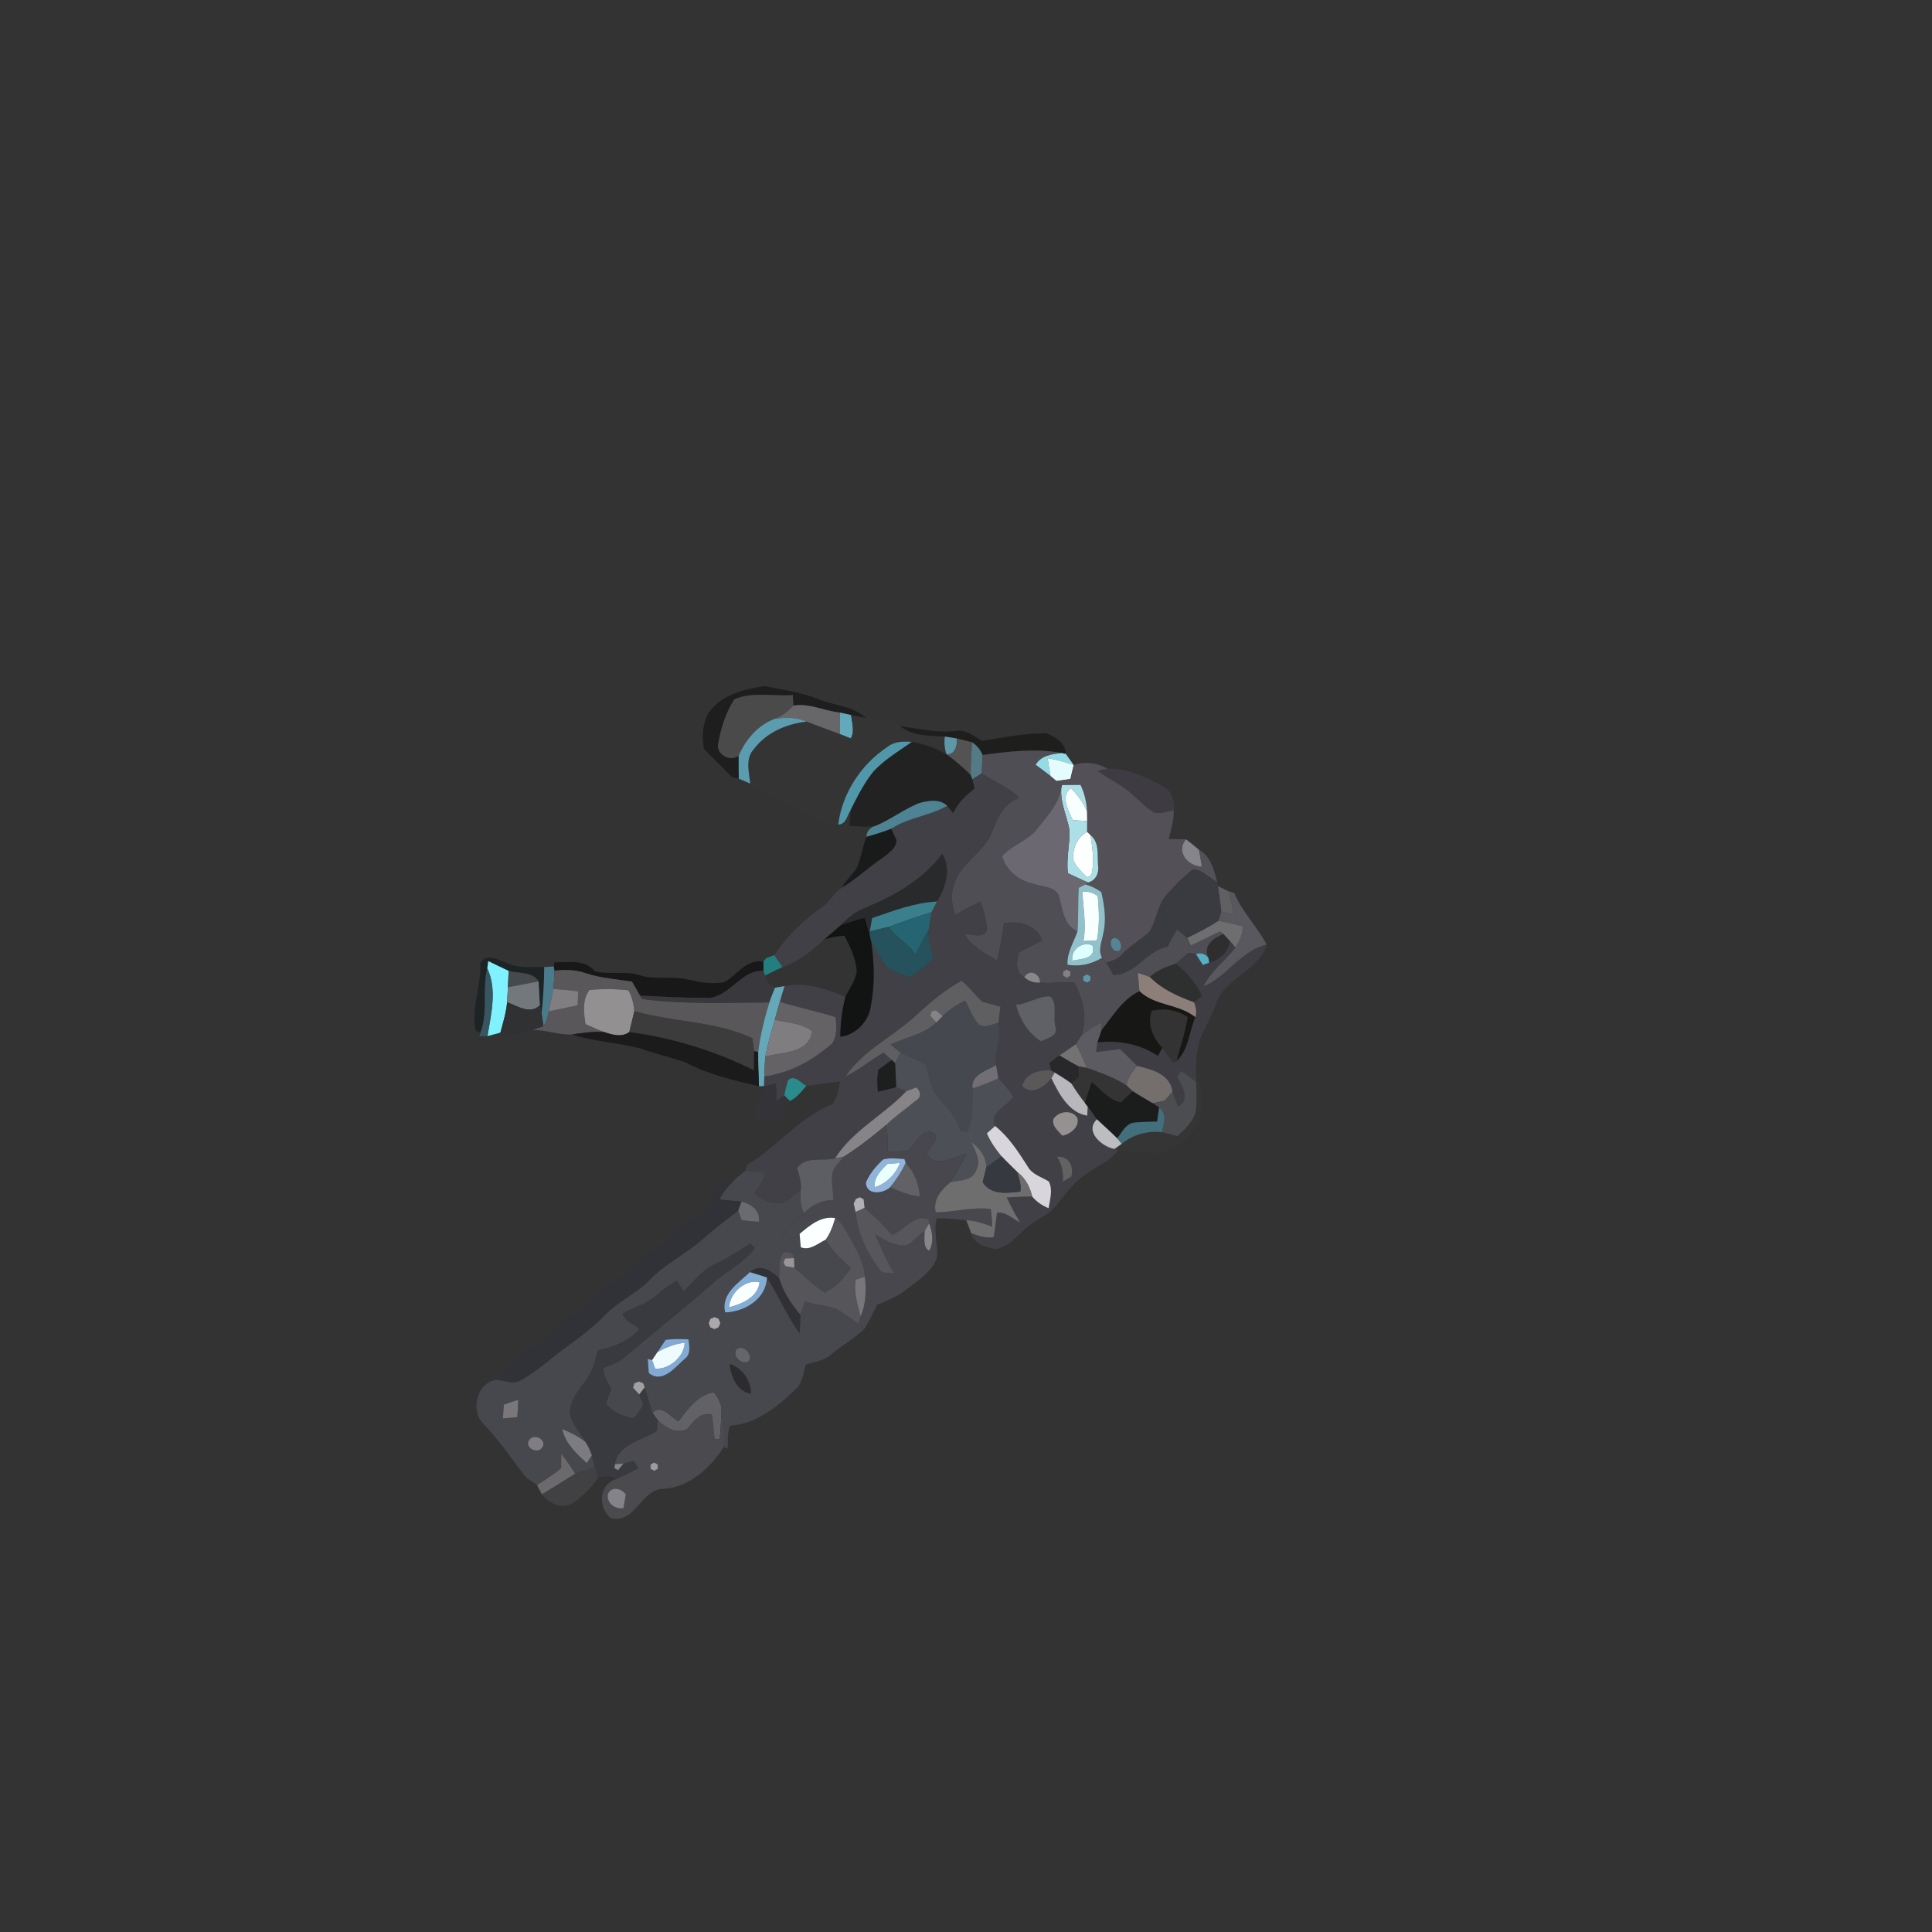 <?xml version="1.0" encoding="UTF-8" ?>
<!DOCTYPE svg PUBLIC "-//W3C//DTD SVG 1.1//EN" "http://www.w3.org/Graphics/SVG/1.1/DTD/svg11.dtd">
<svg width="384pt" height="384pt" viewBox="0 0 384 384" version="1.1" xmlns="http://www.w3.org/2000/svg">
<rect x="0" y="0" width="384" height="384" fill="#333333" stroke="none"/>
<g id="#1f1e1efc">
<path fill="#1f1e1e" opacity="1.00" d=" M 140.80 141.73 C 143.31 138.09 147.88 136.97 152.00 136.37 C 155.72 137.10 159.52 137.65 163.05 139.10 C 166.10 140.29 169.65 140.36 172.14 142.73 C 171.14 142.55 170.15 142.35 169.16 142.12 C 168.61 142.00 167.52 141.75 166.97 141.63 C 163.85 141.32 160.84 139.71 157.69 140.24 C 157.66 139.72 157.60 138.67 157.57 138.15 C 153.73 138.47 149.52 137.41 145.94 139.02 C 144.21 141.72 143.23 144.89 142.71 148.04 C 142.51 150.08 145.24 151.45 146.82 150.19 C 146.80 151.71 146.83 153.24 146.84 154.76 C 146.50 154.69 145.81 154.53 145.47 154.46 C 143.68 152.55 141.75 150.77 139.94 148.89 C 139.44 146.52 139.65 143.88 140.80 141.73 Z" />
</g>
<g id="#4b4a4bff">
<path fill="#4b4a4b" opacity="1.00" d=" M 145.94 139.02 C 149.52 137.41 153.73 138.47 157.57 138.15 C 157.60 138.67 157.66 139.72 157.69 140.24 C 156.65 141.38 155.45 142.33 154.00 142.87 C 150.62 144.10 148.23 146.98 146.82 150.19 C 145.24 151.45 142.51 150.08 142.71 148.04 C 143.23 144.89 144.21 141.72 145.94 139.02 Z" />
</g>
<g id="#676669ff">
<path fill="#676669" opacity="1.00" d=" M 157.69 140.24 C 160.84 139.71 163.85 141.32 166.97 141.63 C 166.96 143.06 166.95 144.49 166.94 145.92 C 164.72 145.08 162.49 144.30 160.29 143.43 C 158.31 142.49 156.11 142.58 154.00 142.87 C 155.45 142.33 156.65 141.38 157.69 140.24 Z" />
</g>
<g id="#62a9bbff">
<path fill="#62a9bb" opacity="1.00" d=" M 166.97 141.63 C 167.52 141.75 168.61 142.00 169.16 142.12 C 169.34 143.66 169.92 145.32 169.11 146.78 C 168.57 146.57 167.48 146.14 166.94 145.92 C 166.95 144.49 166.96 143.06 166.97 141.63 Z" />
</g>
<g id="#353435ff">
<path fill="#353435" opacity="1.00" d=" M 169.16 142.12 C 170.15 142.35 171.14 142.55 172.14 142.73 C 174.40 143.13 176.91 142.82 178.84 144.30 C 181.40 146.33 184.72 146.22 187.80 146.39 C 187.63 147.60 187.73 148.78 188.12 149.94 C 185.99 148.73 183.68 147.82 181.26 147.47 C 179.60 147.33 177.81 147.34 176.44 148.42 C 171.21 151.85 167.38 157.64 166.61 163.87 C 164.26 164.04 162.32 162.61 160.28 161.71 C 156.47 159.90 152.46 158.36 149.10 155.74 C 148.90 153.47 148.06 150.77 149.84 148.88 C 152.33 145.58 156.26 143.89 160.29 143.43 C 162.49 144.30 164.72 145.08 166.94 145.92 C 167.48 146.14 168.57 146.57 169.11 146.78 C 169.92 145.32 169.34 143.66 169.16 142.12 Z" />
<path fill="#353435" opacity="1.00" d=" M 214.32 211.93 C 214.74 212.00 215.56 212.15 215.98 212.22 C 218.69 213.17 221.44 214.13 223.87 215.69 C 224.19 215.99 224.82 216.59 225.14 216.89 C 224.36 217.62 223.59 218.35 222.82 219.09 C 220.37 218.65 218.84 216.54 217.00 215.08 C 216.49 216.43 216.04 217.81 215.64 219.21 C 214.65 217.98 213.77 216.68 212.94 215.35 C 213.32 215.01 214.08 214.32 214.46 213.98 C 214.43 213.46 214.36 212.44 214.32 211.93 Z" />
</g>
<g id="#5b9daffe">
<path fill="#5b9daf" opacity="1.00" d=" M 146.82 150.19 C 148.23 146.98 150.62 144.10 154.00 142.87 C 156.11 142.58 158.31 142.49 160.29 143.43 C 156.26 143.89 152.33 145.58 149.84 148.88 C 148.06 150.77 148.90 153.47 149.10 155.74 C 148.54 155.50 147.41 155.01 146.84 154.76 C 146.83 153.24 146.80 151.71 146.82 150.19 Z" />
</g>
<g id="#1e1e1dfd">
<path fill="#1e1e1d" opacity="1.00" d=" M 178.84 144.30 C 182.55 144.84 186.23 145.70 190.01 145.29 C 191.98 144.97 193.57 146.27 195.13 147.25 C 199.38 146.61 203.62 145.69 207.94 145.75 C 209.74 146.42 211.79 147.69 211.83 149.84 L 210.99 149.67 C 205.81 148.69 200.46 149.39 195.28 150.06 C 194.86 149.00 194.17 148.16 193.21 147.54 C 192.19 147.28 191.17 147.03 190.15 146.78 C 189.56 146.69 188.39 146.49 187.80 146.39 C 184.72 146.22 181.40 146.33 178.84 144.30 Z" />
</g>
<g id="#5e97a7ff">
<path fill="#5e97a7" opacity="1.00" d=" M 187.80 146.39 C 188.39 146.49 189.56 146.69 190.15 146.78 C 190.38 148.10 189.78 150.11 188.12 149.94 C 187.73 148.78 187.63 147.60 187.80 146.39 Z" />
</g>
<g id="#4f97a9ff">
<path fill="#4f97a9" opacity="1.00" d=" M 176.44 148.42 C 177.81 147.34 179.60 147.33 181.26 147.47 C 178.60 149.36 175.71 151.02 173.51 153.48 C 171.70 155.77 170.37 158.40 169.08 161.02 C 168.39 162.02 168.16 163.90 166.61 163.87 C 167.38 157.64 171.21 151.85 176.44 148.42 Z" />
</g>
<g id="#545354ff">
<path fill="#545354" opacity="1.00" d=" M 190.15 146.78 C 191.17 147.03 192.19 147.28 193.21 147.54 C 193.06 149.71 192.90 151.89 192.96 154.08 C 191.45 152.58 189.85 151.17 188.12 149.94 C 189.78 150.11 190.38 148.10 190.15 146.78 Z" />
</g>
<g id="#222222ff">
<path fill="#222222" opacity="1.00" d=" M 173.51 153.48 C 175.71 151.02 178.60 149.36 181.26 147.47 C 183.68 147.82 185.99 148.73 188.12 149.94 C 189.85 151.17 191.45 152.58 192.96 154.08 L 193.27 154.86 C 193.39 155.33 193.62 156.28 193.73 156.75 C 191.97 158.08 190.39 159.64 189.44 161.66 C 189.15 161.29 188.55 160.55 188.25 160.17 C 186.77 158.70 184.45 159.15 182.64 159.64 C 179.68 160.85 177.10 162.83 174.16 164.10 C 172.40 164.46 170.59 164.29 168.82 164.09 C 168.89 163.32 169.02 161.79 169.08 161.02 C 170.37 158.40 171.70 155.77 173.51 153.48 Z" />
</g>
<g id="#547a85ff">
<path fill="#547a85" opacity="1.00" d=" M 193.21 147.54 C 194.17 148.16 194.86 149.00 195.28 150.06 C 195.24 151.28 195.19 152.51 195.14 153.73 C 194.67 154.01 193.74 154.58 193.27 154.86 L 192.96 154.08 C 192.90 151.89 193.06 149.71 193.21 147.54 Z" />
</g>
<g id="#4f4e54ff">
<path fill="#4f4e54" opacity="1.00" d=" M 195.28 150.06 C 200.46 149.39 205.81 148.69 210.99 149.67 C 209.08 149.91 206.93 150.15 205.86 152.00 C 206.84 152.73 207.83 153.46 208.80 154.22 C 209.09 154.47 209.69 154.97 209.98 155.22 C 210.26 155.42 210.81 155.83 211.09 156.04 L 210.92 156.92 C 210.20 160.08 207.94 162.51 205.96 164.95 C 204.11 167.19 201.09 167.97 199.18 170.17 C 199.95 173.00 202.49 175.05 205.31 175.62 C 206.98 176.27 209.25 176.10 210.35 177.76 C 211.25 180.45 211.19 183.75 214.15 185.14 C 213.40 187.32 212.04 189.36 212.17 191.75 C 214.57 192.16 216.96 191.64 219.04 190.37 C 219.26 190.60 219.70 191.07 219.92 191.30 C 220.39 192.10 220.83 192.92 221.25 193.76 C 225.73 193.80 227.84 188.91 232.07 188.14 C 232.65 186.97 233.27 185.83 233.95 184.73 C 234.46 185.15 235.47 185.99 235.98 186.41 C 236.15 186.78 236.50 187.53 236.68 187.90 C 238.67 187.10 240.51 185.97 242.50 185.15 L 243.16 185.61 C 241.20 186.52 239.02 187.86 240.18 190.37 C 239.52 189.56 238.69 189.31 237.70 189.64 C 237.31 189.58 236.54 189.46 236.16 189.39 C 235.36 190.11 234.57 190.84 233.75 191.53 C 231.87 192.14 230.01 192.84 228.53 194.18 C 227.75 193.89 226.95 193.62 226.16 193.37 C 226.27 194.58 226.38 195.80 226.48 197.02 C 223.07 198.61 221.20 201.99 218.91 204.79 C 218.92 204.39 218.94 203.59 218.95 203.20 C 217.53 203.94 216.15 204.79 214.94 205.84 C 216.19 202.24 215.28 198.52 213.50 195.28 C 211.91 195.21 210.32 195.27 208.74 195.36 C 208.61 195.36 208.35 195.37 208.22 195.38 C 207.84 195.36 207.08 195.32 206.71 195.31 C 206.72 193.50 204.59 192.46 203.60 194.24 C 201.73 193.26 202.06 191.05 202.46 189.34 C 204.02 188.53 205.57 187.71 207.13 186.90 C 206.02 183.81 202.48 182.97 199.55 183.50 C 199.18 185.98 198.86 188.48 198.10 190.89 C 195.78 189.43 193.08 188.18 191.75 185.65 C 193.23 185.59 195.25 186.64 196.16 184.91 C 196.11 182.93 195.50 181.04 194.87 179.19 C 193.17 179.98 191.52 180.88 189.89 181.80 C 189.10 179.84 188.91 177.65 189.66 175.64 C 191.04 171.37 195.76 169.39 197.25 165.15 C 198.26 162.39 199.63 159.66 202.56 158.57 C 200.54 156.40 197.54 155.42 195.14 153.73 C 195.19 152.51 195.24 151.28 195.28 150.06 M 211.30 193.11 L 211.30 193.93 L 212.02 194.34 L 212.74 193.92 L 212.73 193.10 L 212.01 192.70 L 211.30 193.11 M 215.29 194.08 L 215.31 194.91 L 216.03 195.30 L 216.74 194.88 L 216.73 194.06 L 216.01 193.66 L 215.29 194.08 Z" />
</g>
<g id="#95dbe6ff">
<path fill="#95dbe6" opacity="1.00" d=" M 205.86 152.00 C 206.93 150.15 209.08 149.91 210.99 149.67 L 211.83 149.84 C 212.23 150.39 213.01 151.49 213.41 152.05 C 211.71 151.46 209.99 150.97 208.22 150.69 C 208.40 151.87 208.59 153.05 208.80 154.22 C 207.83 153.46 206.84 152.73 205.86 152.00 Z" />
</g>
<g id="#e4fcfeff">
<path fill="#e4fcfe" opacity="1.00" d=" M 208.22 150.69 C 209.99 150.97 211.71 151.46 213.41 152.05 C 213.24 152.75 212.92 154.15 212.75 154.85 C 212.06 154.94 210.67 155.13 209.98 155.22 C 209.69 154.97 209.09 154.47 208.80 154.22 C 208.59 153.05 208.40 151.87 208.22 150.69 Z" />
</g>
<g id="#535057ff">
<path fill="#535057" opacity="1.00" d=" M 213.41 152.05 C 215.50 151.27 218.18 151.62 220.11 152.79 C 219.62 152.90 218.66 153.10 218.18 153.20 C 219.67 154.28 221.27 155.19 222.84 156.16 C 225.24 157.63 226.96 159.96 229.34 161.46 C 230.64 161.88 232.00 161.17 233.31 161.06 C 233.32 163.01 232.76 164.88 232.30 166.76 C 233.44 166.78 234.58 166.80 235.73 166.82 C 233.66 169.25 236.12 172.22 238.88 172.23 C 238.68 171.11 238.49 170.00 238.29 168.88 C 240.66 170.17 241.31 172.93 241.93 175.34 C 240.33 174.54 238.95 172.75 237.08 172.83 C 235.16 174.32 233.44 176.06 231.85 177.89 C 229.98 179.99 229.92 183.03 228.37 185.31 C 226.65 186.87 224.57 188.00 222.99 189.73 C 222.20 190.65 221.03 190.98 219.92 191.30 C 219.70 191.07 219.26 190.60 219.04 190.37 C 218.17 188.79 219.03 187.08 219.30 185.46 C 219.93 182.78 219.51 179.97 218.90 177.32 C 217.94 176.62 216.89 176.11 215.74 175.78 L 216.26 175.40 C 217.84 174.98 218.48 173.49 218.25 171.96 C 218.08 169.97 218.52 167.43 216.77 166.01 L 216.07 165.35 C 216.07 164.81 216.08 163.73 216.08 163.19 C 216.07 162.71 216.05 161.74 216.05 161.26 C 215.96 159.44 215.56 157.64 214.75 156.01 C 213.53 156.03 212.31 156.04 211.09 156.04 C 210.81 155.83 210.26 155.42 209.98 155.22 C 210.67 155.13 212.06 154.94 212.75 154.85 C 212.92 154.15 213.24 152.75 213.41 152.05 M 221.13 186.54 C 220.18 187.39 221.24 189.64 222.52 188.92 C 223.35 188.05 222.37 185.93 221.13 186.54 Z" />
</g>
<g id="#3f3d43f8">
<path fill="#3f3d43" opacity="0.97" d=" M 218.18 153.20 C 218.66 153.10 219.62 152.90 220.11 152.79 C 224.24 152.68 228.00 154.59 231.54 156.50 C 233.01 157.50 233.48 159.37 233.31 161.06 C 232.00 161.17 230.64 161.88 229.34 161.46 C 226.96 159.96 225.24 157.63 222.84 156.16 C 221.27 155.19 219.67 154.28 218.18 153.20 Z" />
</g>
<g id="#414046ff">
<path fill="#414046" opacity="1.00" d=" M 193.27 154.86 C 193.74 154.58 194.67 154.01 195.14 153.73 C 197.54 155.42 200.54 156.40 202.56 158.57 C 199.63 159.66 198.26 162.39 197.25 165.15 C 195.76 169.39 191.04 171.37 189.66 175.64 C 188.91 177.65 189.10 179.84 189.89 181.80 C 191.52 180.88 193.17 179.98 194.87 179.19 C 195.50 181.04 196.11 182.93 196.16 184.91 C 195.25 186.64 193.23 185.59 191.75 185.65 C 193.08 188.18 195.78 189.43 198.10 190.89 C 198.86 188.48 199.18 185.98 199.55 183.50 C 202.48 182.97 206.02 183.81 207.13 186.90 C 205.57 187.71 204.02 188.53 202.46 189.34 C 202.06 191.05 201.73 193.26 203.60 194.24 C 204.47 195.02 205.51 195.37 206.71 195.31 C 207.08 195.32 207.84 195.36 208.22 195.38 L 208.74 195.36 C 210.32 195.27 211.91 195.21 213.50 195.28 C 215.28 198.52 216.19 202.24 214.94 205.84 C 214.66 206.27 214.11 207.12 213.83 207.55 C 212.76 208.31 211.65 209.03 210.57 209.78 C 209.91 210.26 209.25 210.74 208.61 211.24 C 208.68 211.62 208.83 212.39 208.91 212.77 C 206.57 212.59 203.79 213.29 203.17 215.88 C 205.26 217.82 207.50 216.01 208.98 214.32 C 210.44 217.36 212.48 221.21 216.10 221.74 C 216.12 221.28 216.17 220.38 216.19 219.93 C 216.82 220.75 217.43 221.61 218.02 222.47 C 215.49 224.89 219.01 227.92 221.50 228.37 L 222.22 228.62 C 220.54 230.93 217.76 231.90 215.55 233.57 C 213.42 235.11 211.77 237.16 210.22 239.25 C 208.84 241.28 206.42 242.11 204.57 243.60 C 202.44 245.25 200.74 247.69 197.95 248.26 C 195.99 247.96 193.59 247.31 193.03 245.12 C 194.49 245.57 195.97 246.24 197.53 245.86 C 197.74 244.25 197.96 242.65 198.17 241.04 C 199.94 240.84 201.30 242.24 202.76 243.01 C 201.79 241.38 200.90 239.70 200.09 238.00 C 201.77 237.89 203.45 237.83 205.14 237.80 C 206.01 238.86 207.14 239.64 208.42 240.14 C 208.69 238.41 209.31 236.48 208.46 234.82 C 206.97 233.91 205.07 233.41 204.21 231.76 C 202.36 228.88 200.50 225.96 197.79 223.80 C 196.41 221.22 200.22 219.83 201.38 217.97 C 200.53 216.65 199.51 215.46 198.43 214.33 C 198.28 213.45 198.13 212.58 197.98 211.70 C 197.57 208.91 199.18 206.21 198.45 203.36 C 198.55 202.27 198.68 201.18 198.84 200.10 C 197.66 199.73 196.46 199.46 195.28 199.12 C 193.73 197.89 192.73 196.08 191.07 194.96 C 187.69 196.82 184.76 199.36 181.92 201.94 C 177.42 206.08 171.57 208.77 168.05 213.94 C 170.77 212.68 173.00 210.65 175.62 209.22 C 176.02 209.58 176.83 210.31 177.24 210.68 C 176.36 211.31 175.48 211.95 174.60 212.59 C 174.31 214.05 174.33 215.53 174.50 217.00 C 175.71 216.71 176.91 216.40 178.12 216.07 C 178.62 216.27 179.63 216.68 180.14 216.89 C 175.69 221.62 169.49 224.63 165.99 230.21 C 163.48 230.93 160.10 229.66 158.43 232.21 C 158.83 233.56 159.32 234.94 159.18 236.38 C 157.74 237.65 156.22 239.44 154.08 239.13 C 152.48 239.08 151.14 238.19 149.97 237.20 C 150.55 235.85 152.15 234.64 151.79 233.07 C 150.56 232.96 149.34 232.84 148.12 232.71 C 148.23 232.41 148.43 231.80 148.54 231.50 C 154.50 227.94 158.91 222.07 165.43 219.47 C 166.54 218.23 166.62 216.47 167.00 214.93 C 164.75 215.20 162.52 215.64 160.26 215.82 C 159.15 215.28 157.93 213.50 156.64 214.68 C 156.34 215.68 156.08 216.70 155.89 217.74 C 155.49 218.00 154.67 218.52 154.27 218.78 C 154.34 217.64 154.43 216.49 154.14 215.38 C 153.78 215.45 153.07 215.61 152.71 215.69 L 151.84 215.87 C 151.86 215.39 151.89 214.43 151.91 213.95 C 157.02 213.27 161.61 210.74 165.42 207.36 C 166.43 205.82 166.28 203.89 166.06 202.17 C 162.42 200.98 158.64 200.28 154.99 199.11 C 155.30 198.06 155.61 197.02 155.94 195.99 C 160.11 195.11 164.23 196.54 168.02 198.16 C 167.38 200.74 167.04 203.39 167.01 206.05 C 170.09 205.73 172.70 202.99 173.08 199.94 C 173.91 195.63 173.80 191.17 173.10 186.86 C 174.06 188.66 174.91 190.57 176.25 192.14 C 177.56 193.23 179.26 193.66 180.85 194.19 C 182.61 193.12 184.34 191.91 185.54 190.19 C 184.85 188.47 184.50 186.63 184.58 184.77 C 184.76 183.60 184.95 182.44 185.14 181.29 C 185.42 180.76 185.97 179.71 186.24 179.18 C 187.91 176.45 189.16 172.64 187.27 169.73 C 183.47 174.76 177.97 177.94 172.25 180.32 C 170.22 181.05 168.52 182.40 167.04 183.94 C 165.97 184.89 164.90 185.84 163.80 186.75 C 161.29 188.93 158.76 191.19 155.52 192.21 C 155.12 191.62 154.30 190.42 153.90 189.83 C 156.49 185.93 160.03 182.58 163.90 179.92 C 165.13 178.83 165.94 177.31 167.36 176.42 C 170.22 174.67 172.66 172.35 175.44 170.48 C 176.61 169.59 178.14 168.62 178.17 166.97 C 177.92 166.41 177.40 165.29 177.14 164.73 C 180.53 162.46 184.75 162.19 188.25 160.17 C 188.55 160.55 189.15 161.29 189.44 161.66 C 190.39 159.64 191.97 158.08 193.73 156.75 C 193.62 156.28 193.39 155.33 193.27 154.86 M 201.94 199.72 C 202.68 202.60 204.37 205.42 206.96 206.98 C 208.09 206.32 210.35 205.96 209.80 204.15 C 209.18 202.19 210.31 199.56 208.76 198.05 C 206.46 197.92 204.30 199.54 201.94 199.72 M 209.39 222.36 C 208.98 223.80 210.33 224.76 211.13 225.72 C 212.70 225.52 214.71 223.90 214.11 222.16 C 213.02 220.47 210.44 220.84 209.39 222.36 M 210.09 229.90 C 211.03 231.40 211.42 233.11 211.23 234.88 C 211.66 234.62 212.51 234.11 212.94 233.85 C 213.50 231.83 212.40 229.70 210.09 229.90 Z" />
</g>
<g id="#ace0e6ff">
<path fill="#ace0e6" opacity="1.00" d=" M 211.09 156.04 C 212.31 156.04 213.53 156.03 214.75 156.01 C 215.56 157.64 215.96 159.44 216.05 161.26 C 215.30 159.52 214.18 157.98 212.86 156.64 C 210.68 158.18 212.37 161.16 213.23 163.01 C 213.94 163.05 215.37 163.15 216.08 163.19 C 216.08 163.73 216.07 164.81 216.07 165.35 C 214.04 166.41 213.16 168.66 213.32 170.86 C 213.80 172.30 215.04 173.28 216.05 174.35 L 216.91 173.92 C 217.60 171.33 217.10 168.61 216.77 166.01 C 218.52 167.43 218.08 169.97 218.25 171.96 C 218.48 173.49 217.84 174.98 216.26 175.40 C 214.91 174.80 213.58 174.18 212.26 173.56 C 211.88 170.70 212.67 167.86 212.57 165.01 C 212.09 162.30 210.78 159.73 210.92 156.92 L 211.09 156.04 Z" />
</g>
<g id="#6b6871ff">
<path fill="#6b6871" opacity="1.00" d=" M 205.96 164.95 C 207.94 162.51 210.20 160.08 210.92 156.92 C 210.78 159.73 212.09 162.30 212.57 165.01 C 212.67 167.86 211.88 170.70 212.26 173.56 C 213.58 174.18 214.91 174.80 216.26 175.40 L 215.74 175.78 C 215.41 175.95 214.75 176.29 214.41 176.46 C 214.19 179.35 214.40 182.25 214.15 185.14 C 211.19 183.75 211.25 180.45 210.35 177.76 C 209.25 176.10 206.98 176.27 205.31 175.62 C 202.49 175.05 199.95 173.00 199.18 170.17 C 201.09 167.97 204.11 167.19 205.96 164.95 Z" />
</g>
<g id="#f8ffffff">
<path fill="#f8ffff" opacity="1.00" d=" M 213.23 163.01 C 212.37 161.16 210.68 158.18 212.86 156.64 C 214.18 157.98 215.30 159.52 216.05 161.26 C 216.05 161.74 216.07 162.71 216.08 163.19 C 215.37 163.15 213.94 163.05 213.23 163.01 Z" />
</g>
<g id="#4d8393ff">
<path fill="#4d8393" opacity="1.00" d=" M 182.64 159.64 C 184.45 159.15 186.77 158.70 188.25 160.17 C 184.75 162.19 180.53 162.46 177.14 164.73 C 175.54 165.38 173.88 165.87 172.21 166.34 C 172.26 165.18 172.90 164.44 174.16 164.10 C 177.10 162.83 179.68 160.85 182.64 159.64 Z" />
</g>
<g id="#191a1aff">
<path fill="#191a1a" opacity="1.00" d=" M 172.21 166.34 C 173.88 165.87 175.54 165.38 177.14 164.73 C 177.40 165.29 177.92 166.41 178.17 166.97 C 178.14 168.62 176.61 169.59 175.44 170.48 C 172.66 172.35 170.22 174.67 167.36 176.42 C 168.13 174.90 169.51 173.83 170.36 172.37 C 171.20 170.43 171.44 168.30 172.21 166.34 Z" />
</g>
<g id="#fdffffff">
<path fill="#fdffff" opacity="1.00" d=" M 213.32 170.86 C 213.16 168.66 214.04 166.41 216.07 165.35 L 216.77 166.01 C 217.10 168.61 217.60 171.33 216.91 173.92 L 216.05 174.35 C 215.04 173.28 213.80 172.30 213.32 170.86 Z" />
</g>
<g id="#8e8e95e6">
<path fill="#8e8e95" opacity="0.90" d=" M 235.73 166.82 C 236.60 167.48 237.46 168.17 238.29 168.88 C 238.49 170.00 238.68 171.11 238.88 172.23 C 236.12 172.22 233.66 169.25 235.73 166.82 Z" />
</g>
<g id="#292a2cff">
<path fill="#292a2c" opacity="1.00" d=" M 172.25 180.32 C 177.97 177.94 183.47 174.76 187.27 169.73 C 189.16 172.64 187.91 176.45 186.24 179.18 C 181.76 179.42 177.54 181.03 173.35 182.48 C 173.23 183.13 172.99 184.45 172.88 185.10 L 172.90 186.00 C 172.58 184.80 172.20 183.62 171.82 182.44 C 170.20 182.87 168.60 183.34 167.04 183.94 C 168.52 182.40 170.22 181.05 172.25 180.32 Z" />
</g>
<g id="#3a3b41ff">
<path fill="#3a3b41" opacity="1.00" d=" M 231.85 177.89 C 233.44 176.06 235.16 174.32 237.08 172.83 C 238.95 172.75 240.33 174.54 241.93 175.34 L 242.07 176.12 C 242.34 177.80 242.59 179.48 242.75 181.18 C 242.61 181.64 242.34 182.56 242.20 183.02 C 240.20 184.29 238.12 185.41 235.98 186.41 C 235.47 185.99 234.46 185.15 233.95 184.73 C 233.27 185.83 232.65 186.97 232.07 188.14 C 227.84 188.91 225.73 193.80 221.25 193.76 C 220.83 192.92 220.39 192.10 219.92 191.30 C 221.03 190.98 222.20 190.65 222.99 189.73 C 224.57 188.00 226.65 186.87 228.37 185.31 C 229.92 183.03 229.98 179.99 231.85 177.89 Z" />
</g>
<g id="#91c2ccff">
<path fill="#91c2cc" opacity="1.00" d=" M 214.41 176.46 C 214.75 176.29 215.41 175.95 215.74 175.78 C 216.89 176.11 217.94 176.62 218.90 177.32 C 219.51 179.97 219.93 182.78 219.30 185.46 C 219.03 187.08 218.17 188.79 219.04 190.37 C 216.96 191.64 214.57 192.16 212.17 191.75 C 212.04 189.36 213.40 187.32 214.15 185.14 C 214.40 182.25 214.19 179.35 214.41 176.46 M 215.14 177.20 C 215.26 180.48 215.97 183.76 215.34 187.04 C 216.01 187.01 217.35 186.93 218.02 186.90 C 218.58 183.99 218.46 181.02 218.19 178.10 C 217.28 177.43 216.27 177.13 215.14 177.20 M 213.13 190.95 C 214.91 190.57 218.00 190.59 217.13 187.92 C 215.12 186.99 212.77 188.77 213.13 190.95 Z" />
</g>
<g id="#626164f5">
<path fill="#626164" opacity="0.96" d=" M 242.07 176.12 C 242.59 176.37 243.63 176.87 244.15 177.12 C 244.63 178.63 245.04 180.17 245.21 181.76 C 244.60 181.61 243.37 181.33 242.75 181.18 C 242.59 179.48 242.34 177.80 242.07 176.12 Z" />
</g>
<g id="#f7ffffff">
<path fill="#f7ffff" opacity="1.00" d=" M 215.14 177.20 C 216.27 177.13 217.28 177.43 218.19 178.10 C 218.46 181.02 218.58 183.99 218.02 186.90 C 217.35 186.93 216.01 187.01 215.34 187.04 C 215.97 183.76 215.26 180.48 215.14 177.20 Z" />
</g>
<g id="#59585efd">
<path fill="#59585e" opacity="1.00" d=" M 244.15 177.12 C 244.44 177.22 245.02 177.41 245.31 177.50 C 246.89 181.27 249.89 184.16 251.77 187.76 C 246.59 188.95 243.94 194.14 239.18 196.11 C 240.59 192.98 243.49 190.99 245.55 188.34 C 246.35 187.06 247.07 185.67 246.97 184.11 C 245.39 183.70 243.80 183.33 242.20 183.02 C 242.34 182.56 242.61 181.64 242.75 181.18 C 243.37 181.33 244.60 181.61 245.21 181.76 C 245.04 180.17 244.63 178.63 244.15 177.12 Z" />
</g>
<g id="#3b7f8dff">
<path fill="#3b7f8d" opacity="1.00" d=" M 173.35 182.48 C 177.54 181.03 181.76 179.42 186.24 179.18 C 185.97 179.71 185.42 180.76 185.14 181.29 C 182.30 182.17 179.49 183.16 176.70 184.20 C 175.43 184.53 174.15 184.81 172.88 185.10 C 172.99 184.45 173.23 183.13 173.35 182.48 Z" />
</g>
<g id="#256572ff">
<path fill="#256572" opacity="1.00" d=" M 176.70 184.20 C 179.49 183.16 182.30 182.17 185.14 181.29 C 184.95 182.44 184.76 183.60 184.58 184.77 C 183.68 186.43 182.74 188.06 181.90 189.75 C 180.64 187.44 178.00 186.45 176.70 184.20 Z" />
</g>
<g id="#121313ff">
<path fill="#121313" opacity="1.00" d=" M 167.04 183.94 C 168.60 183.34 170.20 182.87 171.82 182.44 C 172.20 183.62 172.58 184.80 172.90 186.00 L 173.10 186.86 C 173.80 191.17 173.91 195.63 173.08 199.94 C 172.70 202.99 170.09 205.73 167.01 206.05 C 167.04 203.39 167.38 200.74 168.02 198.16 C 168.81 196.46 170.07 194.90 170.29 192.99 C 170.09 190.48 168.97 188.17 167.83 185.97 C 166.46 186.07 165.10 186.30 163.80 186.75 C 164.90 185.84 165.97 184.89 167.04 183.94 Z" />
</g>
<g id="#6e6d6ffd">
<path fill="#6e6d6f" opacity="1.00" d=" M 235.98 186.41 C 238.12 185.41 240.20 184.29 242.20 183.02 C 243.80 183.33 245.39 183.70 246.97 184.11 C 247.07 185.67 246.35 187.06 245.55 188.34 C 245.28 188.02 244.74 187.38 244.47 187.06 C 244.15 186.70 243.49 185.97 243.16 185.61 L 242.50 185.15 C 240.51 185.97 238.67 187.10 236.68 187.90 C 236.50 187.53 236.15 186.78 235.98 186.41 Z" />
</g>
<g id="#25525cff">
<path fill="#25525c" opacity="1.00" d=" M 172.88 185.10 C 174.15 184.81 175.43 184.53 176.70 184.20 C 178.00 186.45 180.64 187.44 181.90 189.75 C 182.74 188.06 183.68 186.43 184.58 184.77 C 184.50 186.63 184.85 188.47 185.54 190.19 C 184.34 191.91 182.61 193.12 180.85 194.19 C 179.26 193.66 177.56 193.23 176.25 192.14 C 174.91 190.57 174.06 188.66 173.10 186.86 L 172.90 186.00 L 172.88 185.10 Z" />
</g>
<g id="#558595ff">
<path fill="#558595" opacity="1.00" d=" M 221.13 186.54 C 222.37 185.93 223.35 188.05 222.52 188.92 C 221.24 189.64 220.18 187.39 221.13 186.54 Z" />
</g>
<g id="#04040417">
<path fill="#040404" opacity="0.09" d=" M 240.18 190.37 C 239.02 187.86 241.20 186.52 243.16 185.61 C 243.49 185.97 244.15 186.70 244.47 187.06 C 244.05 189.29 242.49 190.78 240.33 191.34 L 240.18 190.37 Z" />
</g>
<g id="#3e3d43ff">
<path fill="#3e3d43" opacity="1.00" d=" M 244.47 187.06 C 244.74 187.38 245.28 188.02 245.55 188.34 C 243.49 190.99 240.59 192.98 239.18 196.11 C 243.94 194.14 246.59 188.95 251.77 187.76 C 250.13 193.12 243.21 194.39 241.62 199.75 C 240.85 201.79 239.78 203.70 238.88 205.69 C 237.56 208.65 237.68 211.96 237.79 215.12 C 236.81 214.30 235.80 213.52 234.72 212.85 C 234.53 213.15 234.16 213.75 233.97 214.05 C 234.93 215.84 236.72 218.59 234.14 219.95 C 233.76 218.96 233.39 217.98 233.04 216.99 C 232.59 213.45 228.93 212.57 226.04 211.86 C 224.90 210.76 223.80 209.63 222.66 208.54 C 221.05 208.72 219.44 208.90 217.84 209.09 C 217.91 208.61 218.05 207.66 218.12 207.18 C 222.34 206.71 226.55 207.48 230.12 209.84 C 230.34 209.45 230.78 208.68 231.00 208.30 C 231.71 209.28 232.45 210.26 233.18 211.24 L 233.85 210.86 C 236.26 208.71 236.32 205.02 237.57 202.18 C 237.96 201.18 237.66 200.18 237.34 199.22 C 237.73 198.91 238.51 198.29 238.90 197.98 C 237.77 195.41 235.84 193.35 233.75 191.53 C 234.57 190.84 235.36 190.11 236.16 189.39 C 236.54 189.46 237.31 189.58 237.70 189.64 C 238.04 190.18 238.73 191.25 239.07 191.79 C 239.39 191.68 240.02 191.45 240.33 191.34 C 242.49 190.78 244.05 189.29 244.47 187.06 Z" />
</g>
<g id="#ddffffff">
<path fill="#ddffff" opacity="1.00" d=" M 213.13 190.95 C 212.77 188.77 215.12 186.99 217.13 187.92 C 218.00 190.59 214.91 190.57 213.13 190.95 Z" />
</g>
<g id="#56afc4ff">
<path fill="#56afc4" opacity="1.00" d=" M 237.70 189.64 C 238.69 189.31 239.52 189.56 240.18 190.37 L 240.33 191.34 C 240.02 191.45 239.39 191.68 239.07 191.79 C 238.73 191.25 238.04 190.18 237.70 189.64 Z" />
</g>
<g id="#151d1faf">
<path fill="#151d1f" opacity="0.69" d=" M 95.45 191.41 C 96.60 189.34 99.09 190.81 100.72 191.36 C 103.03 192.52 105.67 192.16 108.17 192.20 C 108.16 195.27 107.96 198.33 107.65 201.39 C 107.57 200.99 107.40 200.19 107.32 199.80 C 107.19 198.22 107.15 196.64 107.05 195.06 C 105.79 193.06 103.08 193.55 101.10 192.97 C 99.74 192.35 98.40 191.68 97.05 191.03 C 97.00 191.39 96.90 192.11 96.85 192.47 C 95.80 196.67 97.06 201.15 95.50 205.25 L 94.56 204.84 C 93.49 200.33 95.76 195.95 95.45 191.41 Z" />
</g>
<g id="#1e9b9db7">
<path fill="#1e9b9d" opacity="0.72" d=" M 152.27 190.44 C 152.68 190.28 153.49 189.98 153.90 189.83 C 154.30 190.42 155.12 191.62 155.52 192.21 C 154.35 192.75 153.19 193.33 152.03 193.90 L 151.73 192.95 C 151.73 192.49 151.74 191.58 151.74 191.13 L 152.27 190.44 Z" />
</g>
<g id="#80f2ffff">
<path fill="#80f2ff" opacity="1.00" d=" M 97.05 191.03 C 98.40 191.68 99.74 192.35 101.10 192.97 C 101.06 193.78 100.99 195.41 100.95 196.22 C 100.91 196.96 100.83 198.45 100.79 199.19 C 100.62 201.26 99.99 203.24 99.46 205.24 C 98.82 205.41 97.54 205.75 96.89 205.93 C 97.61 201.51 98.84 196.72 96.85 192.47 C 96.90 192.11 97.00 191.39 97.05 191.03 Z" />
</g>
<g id="#181818fb">
<path fill="#181818" opacity="1.00" d=" M 110.17 191.29 C 112.95 191.24 116.24 190.64 118.26 193.05 C 121.21 193.79 124.38 192.88 127.32 193.88 C 130.31 194.78 133.47 193.96 136.49 194.64 C 138.93 195.16 141.44 195.71 143.94 195.22 C 146.56 193.78 148.30 190.54 151.74 191.13 C 151.74 191.58 151.73 192.49 151.73 192.95 C 146.96 192.77 144.86 198.74 140.05 198.35 C 135.77 198.34 131.49 198.08 127.22 197.89 C 126.67 196.96 126.14 196.03 125.61 195.10 C 122.54 194.63 119.41 194.41 116.43 193.44 C 114.42 192.71 112.29 192.70 110.19 192.93 L 110.08 192.09 L 110.17 191.29 Z" />
</g>
<g id="#4b7b8afb">
<path fill="#4b7b8a" opacity="1.00" d=" M 108.17 192.20 C 108.64 192.18 109.60 192.12 110.08 192.09 L 110.19 192.93 C 110.18 194.15 110.10 195.36 109.96 196.58 C 109.67 198.05 109.36 199.53 109.06 201.01 C 108.93 202.08 108.58 203.07 108.01 203.96 C 107.92 203.32 107.74 202.03 107.65 201.39 C 107.96 198.33 108.16 195.27 108.17 192.20 Z" />
</g>
<g id="#2e2f2fff">
<path fill="#2e2f2f" opacity="1.00" d=" M 228.53 194.18 C 230.01 192.84 231.87 192.14 233.75 191.53 C 235.84 193.35 237.77 195.41 238.90 197.98 C 238.51 198.29 237.73 198.91 237.34 199.22 C 234.14 198.06 230.96 196.65 228.53 194.18 Z" />
</g>
<g id="#375760fa">
<path fill="#375760" opacity="0.98" d=" M 95.50 205.25 C 97.06 201.15 95.80 196.67 96.85 192.47 C 98.84 196.72 97.61 201.51 96.89 205.93 C 96.49 205.94 95.68 205.97 95.27 205.99 L 95.50 205.25 Z" />
</g>
<g id="#474a4cff">
<path fill="#474a4c" opacity="1.00" d=" M 101.10 192.97 C 103.08 193.55 105.79 193.06 107.05 195.06 C 105.02 195.46 102.98 195.84 100.95 196.22 C 100.99 195.41 101.06 193.78 101.10 192.97 Z" />
</g>
<g id="#595759ff">
<path fill="#595759" opacity="1.00" d=" M 110.19 192.93 C 112.29 192.70 114.42 192.71 116.43 193.44 C 119.41 194.41 122.54 194.63 125.61 195.10 C 126.14 196.03 126.67 196.96 127.22 197.89 L 127.63 198.55 C 135.99 199.68 144.49 199.25 152.91 199.23 C 151.94 202.45 151.10 205.73 150.69 209.08 L 149.86 208.94 C 149.78 208.30 149.63 207.01 149.55 206.37 C 142.19 202.92 133.79 203.21 126.08 200.97 C 125.93 199.53 125.63 198.10 124.89 196.84 C 122.32 196.54 119.72 196.50 117.15 196.78 C 115.69 198.75 116.02 201.30 116.39 203.56 C 117.60 204.11 118.81 204.66 120.06 205.13 C 117.93 204.97 115.82 205.30 113.72 205.60 C 111.04 205.77 108.45 204.63 105.75 204.72 C 106.32 204.53 107.45 204.15 108.01 203.96 C 108.58 203.07 108.93 202.08 109.06 201.01 C 110.98 200.63 112.89 200.22 114.81 199.81 C 114.84 199.12 114.91 197.74 114.94 197.05 C 113.29 196.81 111.63 196.65 109.96 196.58 C 110.10 195.36 110.18 194.15 110.19 192.93 Z" />
</g>
<g id="#39383cfe">
<path fill="#39383c" opacity="1.00" d=" M 140.05 198.35 C 144.86 198.74 146.96 192.77 151.73 192.95 L 152.03 193.90 C 152.30 195.04 152.97 195.84 154.04 196.31 C 153.63 197.27 153.25 198.24 152.91 199.23 C 144.49 199.25 135.99 199.68 127.63 198.55 L 127.22 197.89 C 131.49 198.08 135.77 198.34 140.05 198.35 Z" />
</g>
<g id="#8a878bff">
<path fill="#8a878b" opacity="1.00" d=" M 203.60 194.24 C 204.59 192.46 206.72 193.50 206.71 195.31 C 205.51 195.37 204.47 195.02 203.60 194.24 Z" />
</g>
<g id="#848186ff">
<path fill="#848186" opacity="1.00" d=" M 211.30 193.11 L 212.01 192.70 L 212.73 193.10 L 212.74 193.92 L 212.02 194.34 L 211.30 193.93 L 211.30 193.11 Z" />
</g>
<g id="#8c7e79ff">
<path fill="#8c7e79" opacity="1.00" d=" M 226.16 193.37 C 226.95 193.62 227.75 193.89 228.53 194.18 C 230.96 196.65 234.14 198.06 237.34 199.22 C 237.66 200.18 237.96 201.18 237.57 202.18 C 234.27 199.52 229.51 199.96 226.48 197.02 C 226.38 195.80 226.27 194.58 226.16 193.37 Z" />
</g>
<g id="#5f97a9ff">
<path fill="#5f97a9" opacity="1.00" d=" M 215.29 194.08 L 216.01 193.66 L 216.73 194.06 L 216.74 194.88 L 216.03 195.30 L 215.31 194.91 L 215.29 194.08 Z" />
</g>
<g id="#72787bff">
<path fill="#72787b" opacity="1.00" d=" M 100.95 196.22 C 102.98 195.84 105.02 195.46 107.05 195.06 C 107.15 196.64 107.19 198.22 107.32 199.80 C 105.33 201.73 102.85 199.94 100.79 199.19 C 100.83 198.45 100.91 196.96 100.95 196.22 Z" />
</g>
<g id="#5f5e60ff">
<path fill="#5f5e60" opacity="1.00" d=" M 181.92 201.94 C 184.76 199.36 187.69 196.82 191.07 194.96 C 192.73 196.08 193.73 197.89 195.28 199.12 C 196.46 199.46 197.66 199.73 198.84 200.10 C 198.68 201.18 198.55 202.27 198.45 203.36 C 197.18 203.55 195.75 204.45 194.52 203.64 C 193.27 202.32 192.72 200.50 191.83 198.93 C 190.16 199.66 188.67 200.72 187.35 201.97 C 187.02 201.67 186.35 201.08 186.01 200.78 L 185.16 201.03 L 184.88 201.88 C 185.19 202.22 185.80 202.90 186.11 203.24 C 183.62 205.66 180.05 206.13 177.05 207.63 C 177.55 208.02 178.54 208.81 179.03 209.20 C 178.75 209.72 178.19 210.78 177.91 211.31 L 177.24 210.68 C 176.83 210.31 176.02 209.58 175.62 209.22 C 173.00 210.65 170.77 212.68 168.05 213.94 C 171.57 208.77 177.42 206.08 181.92 201.94 Z" />
</g>
<g id="#598e9fff">
<path fill="#598e9f" opacity="1.00" d=" M 208.22 195.38 C 208.35 195.37 208.61 195.36 208.74 195.36 L 208.22 195.38 Z" />
</g>
<g id="#65a8b9ff">
<path fill="#65a8b9" opacity="1.00" d=" M 154.04 196.31 C 154.52 196.23 155.47 196.07 155.94 195.99 C 155.61 197.02 155.30 198.06 154.99 199.11 C 154.64 200.30 154.32 201.49 154.00 202.69 C 153.31 205.11 152.57 207.53 152.11 210.02 C 152.01 211.32 151.94 212.64 151.91 213.95 C 151.89 214.43 151.86 215.39 151.84 215.87 L 150.85 215.89 C 150.76 213.61 150.66 211.35 150.69 209.08 C 151.10 205.73 151.94 202.45 152.91 199.23 C 153.25 198.24 153.63 197.27 154.04 196.31 Z" />
</g>
<g id="#807e80ff">
<path fill="#807e80" opacity="1.00" d=" M 109.96 196.58 C 111.63 196.65 113.29 196.81 114.94 197.05 C 114.91 197.74 114.84 199.12 114.81 199.81 C 112.89 200.22 110.98 200.63 109.06 201.01 C 109.36 199.53 109.67 198.05 109.96 196.58 Z" />
</g>
<g id="#939092ff">
<path fill="#939092" opacity="1.00" d=" M 117.15 196.78 C 119.72 196.50 122.32 196.54 124.89 196.84 C 125.63 198.10 125.93 199.53 126.08 200.97 C 125.76 202.36 125.40 203.74 125.09 205.13 C 123.51 206.25 121.72 205.66 120.06 205.13 C 118.81 204.66 117.60 204.11 116.39 203.56 C 116.02 201.30 115.69 198.75 117.15 196.78 Z" />
</g>
<g id="#171716ff">
<path fill="#171716" opacity="1.00" d=" M 218.91 204.79 C 221.20 201.99 223.07 198.61 226.48 197.02 C 229.51 199.96 234.27 199.52 237.57 202.18 C 236.32 205.02 236.26 208.71 233.85 210.86 C 234.63 207.97 235.61 205.12 236.07 202.15 C 233.92 200.74 231.37 200.32 228.88 200.92 C 227.98 203.70 229.17 206.23 231.00 208.30 C 230.78 208.68 230.34 209.45 230.12 209.84 C 226.55 207.48 222.34 206.71 218.12 207.18 C 218.31 206.58 218.71 205.39 218.91 204.79 Z" />
</g>
<g id="#5f6167ff">
<path fill="#5f6167" opacity="1.00" d=" M 201.94 199.72 C 204.30 199.54 206.46 197.92 208.76 198.05 C 210.31 199.56 209.18 202.19 209.80 204.15 C 210.35 205.96 208.09 206.32 206.96 206.98 C 204.37 205.42 202.68 202.60 201.94 199.72 Z" />
</g>
<g id="#2f3133ff">
<path fill="#2f3133" opacity="1.00" d=" M 100.79 199.19 C 102.85 199.94 105.33 201.73 107.32 199.80 C 107.40 200.19 107.57 200.99 107.65 201.39 C 107.74 202.03 107.92 203.32 108.01 203.96 C 107.45 204.15 106.32 204.53 105.75 204.72 C 103.67 205.42 101.49 205.70 99.31 205.90 L 99.46 205.24 C 99.99 203.24 100.62 201.26 100.79 199.19 Z" />
</g>
<g id="#646264ff">
<path fill="#646264" opacity="1.00" d=" M 154.99 199.11 C 158.64 200.28 162.42 200.98 166.06 202.17 C 166.28 203.89 166.43 205.82 165.42 207.36 C 161.61 210.74 157.02 213.27 151.91 213.95 C 151.94 212.64 152.01 211.32 152.11 210.02 C 155.49 208.99 160.74 209.53 161.41 204.95 C 159.30 203.34 156.49 203.29 154.00 202.69 C 154.32 201.49 154.64 200.30 154.99 199.11 Z" />
</g>
<g id="#45484eff">
<path fill="#45484e" opacity="1.00" d=" M 187.35 201.97 C 188.67 200.72 190.16 199.66 191.83 198.93 C 192.72 200.50 193.27 202.32 194.52 203.64 C 195.75 204.45 197.18 203.55 198.45 203.36 C 199.18 206.21 197.57 208.91 197.98 211.70 C 196.15 212.85 192.95 213.54 193.31 216.31 C 193.23 219.21 193.47 222.23 192.25 224.96 C 191.92 224.93 191.27 224.87 190.94 224.84 C 190.25 222.22 188.40 220.25 186.67 218.28 C 184.97 216.48 184.71 213.93 184.02 211.66 C 182.41 210.73 180.71 209.97 179.03 209.20 C 178.54 208.81 177.55 208.02 177.05 207.63 C 180.05 206.13 183.62 205.66 186.11 203.24 C 186.42 202.92 187.04 202.28 187.35 201.97 Z" />
</g>
<g id="#3d3c3dff">
<path fill="#3d3c3d" opacity="1.00" d=" M 126.08 200.97 C 133.79 203.21 142.19 202.92 149.55 206.37 C 149.63 207.01 149.78 208.30 149.86 208.94 C 149.87 210.20 149.87 211.46 149.84 212.73 C 142.09 208.86 133.66 206.28 125.09 205.13 C 125.40 203.74 125.76 202.36 126.08 200.97 Z" />
</g>
<g id="#858387ff">
<path fill="#858387" opacity="1.00" d=" M 185.16 201.03 L 186.01 200.78 C 186.35 201.08 187.02 201.67 187.35 201.97 C 187.04 202.28 186.42 202.92 186.11 203.24 C 185.80 202.90 185.19 202.22 184.88 201.88 L 185.16 201.03 Z" />
</g>
<g id="#807d80ff">
<path fill="#807d80" opacity="1.00" d=" M 154.00 202.69 C 156.49 203.29 159.30 203.34 161.41 204.95 C 160.74 209.53 155.49 208.99 152.11 210.02 C 152.57 207.53 153.31 205.11 154.00 202.69 Z" />
</g>
<g id="#5c5b61ff">
<path fill="#5c5b61" opacity="1.00" d=" M 214.94 205.84 C 216.15 204.79 217.53 203.94 218.95 203.20 C 218.94 203.59 218.92 204.39 218.91 204.79 C 218.71 205.39 218.31 206.58 218.12 207.18 C 218.05 207.66 217.91 208.61 217.84 209.09 C 219.44 208.90 221.05 208.72 222.66 208.54 C 223.80 209.63 224.90 210.76 226.04 211.86 C 225.01 212.95 224.25 214.23 223.87 215.69 C 221.44 214.13 218.69 213.17 215.98 212.22 C 215.38 210.61 214.66 209.05 213.83 207.55 C 214.11 207.12 214.66 206.27 214.94 205.84 Z" />
</g>
<g id="#1b1b1bfd">
<path fill="#1b1b1b" opacity="1.00" d=" M 113.72 205.60 C 115.82 205.30 117.93 204.97 120.06 205.13 C 121.72 205.66 123.51 206.25 125.09 205.13 C 133.66 206.28 142.09 208.86 149.84 212.73 C 149.87 211.46 149.87 210.20 149.86 208.94 L 150.69 209.08 C 150.66 211.35 150.76 213.61 150.85 215.89 C 145.81 214.75 140.70 213.53 136.11 211.10 C 133.23 210.14 130.27 209.46 127.42 208.42 C 122.91 207.22 118.16 207.08 113.72 205.60 Z" />
</g>
<g id="#747173ff">
<path fill="#747173" opacity="1.00" d=" M 210.57 209.78 C 211.65 209.03 212.76 208.31 213.83 207.55 C 214.66 209.05 215.38 210.61 215.98 212.22 C 215.56 212.15 214.74 212.00 214.32 211.93 C 213.04 211.26 211.81 210.51 210.57 209.78 Z" />
</g>
<g id="#4d4f57ff">
<path fill="#4d4f57" opacity="1.00" d=" M 179.03 209.20 C 180.71 209.97 182.41 210.73 184.02 211.66 C 184.71 213.93 184.97 216.48 186.67 218.28 C 188.40 220.25 190.25 222.22 190.94 224.84 C 191.27 224.87 191.92 224.93 192.25 224.96 C 193.47 222.23 193.23 219.21 193.31 216.31 C 195.06 215.78 196.77 215.12 198.43 214.33 C 199.51 215.46 200.53 216.65 201.38 217.97 C 200.22 219.83 196.41 221.22 197.79 223.80 C 197.38 224.17 196.56 224.89 196.15 225.26 C 196.86 226.93 197.91 228.43 199.07 229.83 C 198.06 230.56 197.05 231.28 196.04 232.01 C 196.01 229.86 194.71 228.22 193.07 226.98 C 193.74 228.73 195.11 230.62 194.04 232.51 C 193.39 234.75 190.75 234.56 188.92 234.96 C 190.07 233.13 191.08 231.22 192.13 229.33 C 189.65 229.79 185.81 232.39 184.16 229.29 C 184.85 228.01 187.43 225.79 184.97 224.91 C 182.87 224.84 181.90 227.44 180.47 228.67 C 179.12 228.87 177.75 228.90 176.39 228.85 C 176.47 227.09 176.47 225.33 176.12 223.60 C 177.93 221.87 179.99 220.44 181.91 218.84 C 183.15 218.23 183.12 216.93 182.09 216.14 C 181.60 216.33 180.63 216.70 180.14 216.89 C 179.63 216.68 178.62 216.27 178.12 216.07 C 178.04 214.48 177.97 212.89 177.91 211.31 C 178.19 210.78 178.75 209.72 179.03 209.20 Z" />
</g>
<g id="#28282aff">
<path fill="#28282a" opacity="1.00" d=" M 208.61 211.24 C 209.25 210.74 209.91 210.26 210.57 209.78 C 211.81 210.51 213.04 211.26 214.32 211.93 C 214.36 212.44 214.43 213.46 214.46 213.98 C 214.08 214.32 213.32 215.01 212.94 215.35 C 211.88 214.56 210.76 213.85 209.63 213.18 L 208.91 212.77 C 208.83 212.39 208.68 211.62 208.61 211.24 Z" />
</g>
<g id="#1d1e1eff">
<path fill="#1d1e1e" opacity="1.00" d=" M 174.60 212.59 C 175.48 211.95 176.36 211.31 177.24 210.68 L 177.91 211.31 C 177.97 212.89 178.04 214.48 178.12 216.07 C 176.91 216.40 175.71 216.71 174.50 217.00 C 174.33 215.53 174.31 214.05 174.60 212.59 Z" />
</g>
<g id="#716f73ff">
<path fill="#716f73" opacity="1.00" d=" M 193.31 216.31 C 192.95 213.54 196.15 212.85 197.98 211.70 C 198.13 212.58 198.28 213.45 198.43 214.33 C 196.77 215.12 195.06 215.78 193.31 216.31 Z" />
</g>
<g id="#746e6cff">
<path fill="#746e6c" opacity="1.00" d=" M 226.04 211.86 C 228.93 212.57 232.59 213.45 233.04 216.99 C 232.65 217.44 231.87 218.34 231.47 218.79 C 230.88 218.91 229.69 219.16 229.09 219.28 C 227.77 218.48 226.42 217.74 225.14 216.89 C 224.82 216.59 224.19 215.99 223.87 215.69 C 224.25 214.23 225.01 212.95 226.04 211.86 Z" />
</g>
<g id="#5b585aff">
<path fill="#5b585a" opacity="1.00" d=" M 203.17 215.88 C 203.79 213.29 206.57 212.59 208.91 212.77 L 209.63 213.18 C 209.47 213.47 209.15 214.04 208.98 214.32 C 207.50 216.01 205.26 217.82 203.17 215.88 Z" />
</g>
<g id="#b8b7bbff">
<path fill="#b8b7bb" opacity="1.00" d=" M 209.63 213.18 C 210.76 213.85 211.88 214.56 212.94 215.35 C 213.77 216.68 214.65 217.98 215.64 219.21 L 216.19 219.93 C 216.17 220.38 216.12 221.28 216.10 221.74 C 212.48 221.21 210.44 217.36 208.98 214.32 C 209.15 214.04 209.47 213.47 209.63 213.18 Z" />
</g>
<g id="#4c4d51ff">
<path fill="#4c4d51" opacity="1.00" d=" M 233.97 214.05 C 234.16 213.75 234.53 213.15 234.72 212.85 C 235.80 213.52 236.81 214.30 237.79 215.12 C 237.79 217.25 238.06 219.44 237.54 221.53 C 236.77 223.26 235.42 224.62 234.01 225.83 C 232.98 225.55 231.95 225.29 230.92 225.05 C 231.38 223.41 232.01 221.34 230.39 220.11 C 230.07 219.90 229.42 219.49 229.09 219.28 C 229.69 219.16 230.88 218.91 231.47 218.79 C 231.87 218.34 232.65 217.44 233.04 216.99 C 233.39 217.98 233.76 218.96 234.14 219.95 C 236.72 218.59 234.93 215.84 233.97 214.05 Z" />
</g>
<g id="#289d9fd3">
<path fill="#289d9f" opacity="0.83" d=" M 156.64 214.68 C 157.93 213.50 159.15 215.28 160.26 215.82 C 159.30 216.95 158.37 218.19 156.98 218.83 C 156.71 218.55 156.17 218.01 155.89 217.74 C 156.08 216.70 156.34 215.68 156.64 214.68 Z" />
</g>
<g id="#353338dc">
<path fill="#353338" opacity="0.86" d=" M 152.71 215.69 C 153.07 215.61 153.78 215.45 154.14 215.38 C 154.43 216.49 154.34 217.64 154.27 218.78 C 154.67 218.52 155.49 218.00 155.89 217.74 C 156.17 218.01 156.71 218.55 156.98 218.83 C 156.44 220.25 155.56 221.51 154.58 222.67 C 153.12 222.81 151.65 222.82 150.19 222.74 C 149.37 220.05 151.37 217.79 152.71 215.69 Z" />
</g>
<g id="#1b1c1cff">
<path fill="#1b1c1c" opacity="1.00" d=" M 217.00 215.08 C 218.84 216.54 220.37 218.65 222.82 219.09 C 223.59 218.35 224.36 217.62 225.14 216.89 C 226.42 217.74 227.77 218.48 229.09 219.28 C 229.42 219.49 230.07 219.90 230.39 220.11 C 230.29 220.81 230.09 222.22 229.99 222.92 C 228.41 222.98 226.84 222.98 225.27 223.14 C 223.68 223.46 222.98 225.12 222.04 226.25 C 220.75 224.94 219.35 223.74 218.02 222.47 C 217.43 221.61 216.82 220.75 216.19 219.93 L 215.64 219.21 C 216.04 217.81 216.49 216.43 217.00 215.08 Z" />
</g>
<g id="#353535fe">
<path fill="#353535" opacity="1.00" d=" M 237.79 215.12 L 238.63 215.29 C 238.82 217.71 238.87 220.18 238.43 222.58 C 237.20 225.84 234.01 227.93 230.91 229.19 C 228.01 229.27 225.11 228.81 222.22 228.62 L 221.50 228.37 C 221.86 228.11 222.58 227.61 222.94 227.35 C 225.18 225.52 228.04 224.69 230.92 225.05 C 231.95 225.29 232.98 225.55 234.01 225.83 C 235.42 224.62 236.77 223.26 237.54 221.53 C 238.06 219.44 237.79 217.25 237.79 215.12 Z" />
</g>
<g id="#868486ff">
<path fill="#868486" opacity="1.00" d=" M 180.14 216.89 C 180.63 216.70 181.60 216.33 182.09 216.14 C 183.12 216.93 183.15 218.23 181.91 218.84 C 179.99 220.44 177.93 221.87 176.12 223.60 C 173.45 225.87 170.68 228.02 167.72 229.90 C 167.29 229.97 166.42 230.13 165.99 230.21 C 169.49 224.63 175.69 221.62 180.14 216.89 Z" />
</g>
<g id="#436e7bff">
<path fill="#436e7b" opacity="1.00" d=" M 230.39 220.11 C 232.01 221.34 231.38 223.41 230.92 225.05 C 228.04 224.69 225.18 225.52 222.94 227.35 C 222.72 227.08 222.27 226.53 222.04 226.25 C 222.98 225.12 223.68 223.46 225.27 223.14 C 226.84 222.98 228.41 222.98 229.99 222.92 C 230.09 222.22 230.29 220.81 230.39 220.11 Z" />
</g>
<g id="#959190ff">
<path fill="#959190" opacity="1.00" d=" M 209.39 222.36 C 210.44 220.84 213.02 220.47 214.11 222.16 C 214.71 223.90 212.70 225.52 211.13 225.72 C 210.33 224.76 208.98 223.80 209.39 222.36 Z" />
</g>
<g id="#bcbdc1ff">
<path fill="#bcbdc1" opacity="1.00" d=" M 221.50 228.37 C 219.01 227.92 215.49 224.89 218.02 222.47 C 219.35 223.74 220.75 224.94 222.04 226.25 C 222.27 226.53 222.72 227.08 222.94 227.35 C 222.58 227.61 221.86 228.11 221.50 228.37 Z" />
</g>
<g id="#47474dff">
<path fill="#47474d" opacity="1.00" d=" M 167.72 229.90 C 170.68 228.02 173.45 225.87 176.12 223.60 C 176.47 225.33 176.47 227.09 176.39 228.85 C 177.75 228.90 179.12 228.87 180.47 228.67 C 181.90 227.44 182.87 224.84 184.97 224.91 C 187.43 225.79 184.85 228.01 184.16 229.29 C 185.81 232.39 189.65 229.79 192.13 229.33 C 191.08 231.22 190.07 233.13 188.92 234.96 C 187.08 236.47 185.39 238.37 185.98 240.96 C 189.65 240.93 193.25 239.82 196.94 240.31 C 197.08 241.47 197.17 242.64 197.22 243.82 C 195.55 243.19 193.86 242.59 192.06 242.53 C 190.11 242.36 188.16 242.10 186.20 242.14 C 185.46 244.66 186.50 247.31 186.22 249.89 C 185.30 252.83 182.49 254.45 180.21 256.24 C 178.47 257.68 176.36 258.49 174.31 259.37 C 173.54 260.96 172.76 262.54 171.86 264.06 C 171.56 263.83 170.96 263.38 170.66 263.16 C 170.75 262.79 170.95 262.04 171.05 261.67 C 172.15 259.16 172.19 256.41 171.90 253.73 C 171.74 250.91 170.23 248.46 168.95 246.03 C 168.14 244.60 167.42 243.03 166.01 242.10 C 163.17 241.63 160.95 243.57 158.93 245.24 C 157.85 246.14 156.60 246.80 155.23 247.12 C 155.72 244.48 157.85 242.78 159.75 241.11 C 161.35 239.49 163.40 238.53 165.69 238.48 C 165.55 236.80 165.30 235.12 165.38 233.44 C 165.67 232.01 166.84 230.99 167.72 229.90 M 175.52 230.46 C 174.12 231.76 172.84 233.27 172.10 235.05 C 172.19 237.67 175.55 237.27 176.97 235.94 C 178.81 236.86 180.76 237.60 182.82 237.82 C 182.71 235.35 181.72 232.96 180.02 231.16 L 179.76 230.37 C 178.35 230.30 176.90 230.06 175.52 230.46 M 170.14 238.28 L 169.67 239.20 C 169.77 239.62 169.96 240.48 170.06 240.90 C 170.43 245.32 172.52 249.48 175.28 252.89 C 175.90 252.94 177.13 253.05 177.74 253.11 C 176.20 250.63 175.12 247.92 173.91 245.28 C 175.72 246.53 177.80 247.61 180.06 247.56 C 181.49 246.93 182.46 245.51 183.79 244.67 C 183.76 245.81 183.42 248.12 184.71 248.58 C 185.61 246.95 185.34 244.80 184.66 243.15 L 184.61 242.43 C 181.93 241.06 179.71 244.58 177.28 245.44 C 175.61 243.51 173.79 241.72 171.84 240.09 C 171.79 239.66 171.70 238.80 171.65 238.37 L 170.92 237.96 L 170.14 238.28 Z" />
</g>
<g id="#d8d5dbff">
<path fill="#d8d5db" opacity="1.00" d=" M 196.15 225.26 C 196.56 224.89 197.38 224.17 197.79 223.80 C 200.50 225.96 202.36 228.88 204.21 231.76 C 205.07 233.41 206.97 233.91 208.46 234.82 C 209.31 236.48 208.69 238.41 208.42 240.14 C 207.14 239.64 206.01 238.86 205.14 237.80 C 204.69 235.87 203.78 234.14 202.18 232.94 C 201.14 231.90 200.07 230.90 199.07 229.83 C 197.91 228.43 196.86 226.93 196.15 225.26 Z" />
</g>
<g id="#6f6e6fff">
<path fill="#6f6e6f" opacity="1.00" d=" M 193.07 226.98 C 194.71 228.22 196.01 229.86 196.04 232.01 C 195.81 232.99 195.57 233.97 195.31 234.95 C 196.92 237.58 200.17 237.15 202.79 236.84 C 203.05 235.50 202.52 234.20 202.18 232.94 C 203.78 234.14 204.69 235.87 205.14 237.80 C 203.45 237.83 201.77 237.89 200.09 238.00 C 200.90 239.70 201.79 241.38 202.76 243.01 C 201.30 242.24 199.94 240.84 198.17 241.04 C 197.96 242.65 197.74 244.25 197.53 245.86 C 195.97 246.24 194.49 245.57 193.03 245.12 C 192.79 244.47 192.30 243.17 192.06 242.53 C 193.86 242.59 195.55 243.19 197.22 243.82 C 197.17 242.64 197.08 241.47 196.94 240.31 C 193.25 239.82 189.65 240.93 185.98 240.96 C 185.39 238.37 187.08 236.47 188.92 234.96 C 190.75 234.56 193.39 234.75 194.04 232.51 C 195.11 230.62 193.74 228.73 193.07 226.98 Z" />
</g>
<g id="#5d5d64ff">
<path fill="#5d5d64" opacity="1.00" d=" M 158.43 232.21 C 160.10 229.66 163.48 230.93 165.99 230.21 C 166.42 230.13 167.29 229.97 167.72 229.90 C 166.84 230.99 165.67 232.01 165.38 233.44 C 165.30 235.12 165.55 236.80 165.69 238.48 C 163.40 238.53 161.35 239.49 159.75 241.11 C 159.09 239.60 158.94 237.99 159.18 236.38 C 159.32 234.94 158.83 233.56 158.43 232.21 Z" />
</g>
<g id="#90b4daff">
<path fill="#90b4da" opacity="1.00" d=" M 175.52 230.46 C 176.90 230.06 178.35 230.30 179.76 230.37 L 180.02 231.16 C 179.22 232.87 178.17 234.47 176.97 235.94 C 175.55 237.27 172.19 237.67 172.10 235.05 C 172.84 233.27 174.12 231.76 175.52 230.46 M 176.39 231.34 C 175.10 232.58 173.65 234.04 173.82 235.99 C 176.14 235.29 178.03 233.39 178.88 231.14 C 178.26 231.19 177.01 231.29 176.39 231.34 Z" />
</g>
<g id="#363940ff">
<path fill="#363940" opacity="1.00" d=" M 196.04 232.01 C 197.05 231.28 198.06 230.56 199.07 229.83 C 200.07 230.90 201.14 231.90 202.18 232.94 C 202.52 234.20 203.05 235.50 202.79 236.84 C 200.17 237.15 196.92 237.58 195.31 234.95 C 195.57 233.97 195.81 232.99 196.04 232.01 Z" />
</g>
<g id="#636162ff">
<path fill="#636162" opacity="1.00" d=" M 210.09 229.90 C 212.40 229.70 213.50 231.83 212.94 233.85 C 212.51 234.11 211.66 234.62 211.23 234.88 C 211.42 233.11 211.03 231.40 210.09 229.90 Z" />
</g>
<g id="#eaffffff">
<path fill="#eaffff" opacity="1.00" d=" M 176.39 231.34 C 177.01 231.29 178.26 231.19 178.88 231.14 C 178.03 233.39 176.14 235.29 173.82 235.99 C 173.65 234.04 175.10 232.58 176.39 231.34 Z" />
</g>
<g id="#626165ff">
<path fill="#626165" opacity="1.00" d=" M 180.02 231.16 C 181.72 232.96 182.71 235.35 182.82 237.82 C 180.76 237.60 178.81 236.86 176.97 235.94 C 178.17 234.47 179.22 232.87 180.02 231.16 Z" />
<path fill="#626165" opacity="1.00" d=" M 134.85 282.50 C 136.74 280.09 138.60 277.29 141.87 276.73 C 142.60 277.61 143.11 278.59 143.39 279.70 C 143.39 281.82 143.24 283.95 143.04 286.07 L 142.03 286.06 C 141.85 284.42 141.67 282.78 141.48 281.14 C 139.21 280.61 137.90 282.48 136.61 284.00 C 134.49 285.14 132.32 283.78 130.78 282.34 C 130.51 281.97 129.97 281.22 129.70 280.84 C 131.46 278.93 133.24 281.67 134.85 282.50 Z" />
</g>
<g id="#47484dff">
<path fill="#47484d" opacity="1.00" d=" M 146.22 234.28 C 146.70 233.89 147.65 233.10 148.12 232.71 C 149.34 232.84 150.56 232.96 151.79 233.07 C 152.15 234.64 150.55 235.85 149.97 237.20 C 151.14 238.19 152.48 239.08 154.08 239.13 C 156.22 239.44 157.74 237.65 159.18 236.38 C 158.94 237.99 159.09 239.60 159.75 241.11 C 157.85 242.78 155.72 244.48 155.23 247.12 C 156.60 246.80 157.85 246.14 158.93 245.24 C 158.99 245.91 159.10 247.24 159.16 247.90 C 160.99 248.65 162.58 247.09 164.14 246.38 C 165.32 248.63 167.29 250.27 169.09 252.01 C 167.79 254.05 166.10 255.84 163.91 256.94 C 161.72 255.51 159.85 253.67 157.88 251.97 C 157.87 251.49 157.84 250.54 157.83 250.07 L 157.53 249.24 C 154.37 247.51 155.06 252.19 154.84 254.02 C 153.22 252.53 151.06 251.10 149.06 252.85 C 146.76 254.99 143.25 257.19 144.13 260.85 C 148.01 260.75 152.34 258.16 152.42 253.89 C 154.78 257.48 156.35 261.54 158.95 264.98 C 158.98 263.76 159.02 262.54 159.07 261.32 C 159.37 260.44 159.68 259.56 160.01 258.69 C 162.02 259.35 164.16 259.43 166.15 260.12 C 167.75 260.98 169.17 262.12 170.66 263.16 C 170.96 263.38 171.56 263.83 171.86 264.06 C 169.86 266.05 167.31 267.38 165.18 269.23 C 163.79 270.47 161.88 270.66 160.17 271.19 C 159.61 272.86 159.58 274.88 158.12 276.11 C 154.57 279.61 150.34 283.01 145.15 283.36 C 144.46 284.77 144.77 286.41 144.60 287.93 L 143.88 287.58 C 144.00 284.94 143.96 282.28 143.39 279.70 C 143.11 278.59 142.60 277.61 141.87 276.73 C 138.60 277.29 136.74 280.09 134.85 282.50 C 133.24 281.67 131.46 278.93 129.70 280.84 C 129.08 279.18 128.66 277.45 128.14 275.75 L 127.83 274.91 L 126.94 274.58 L 126.07 274.96 L 125.83 275.83 C 126.13 276.16 126.75 276.82 127.05 277.15 C 127.27 277.66 127.69 278.69 127.90 279.21 C 127.34 280.19 126.65 281.08 125.91 281.93 C 123.82 281.55 121.82 280.64 120.42 279.00 C 120.77 278.03 121.12 277.07 121.45 276.11 C 120.84 274.74 119.90 273.45 119.86 271.91 C 121.25 271.36 122.73 270.91 123.92 269.95 C 129.66 265.01 135.65 260.37 141.33 255.35 C 144.11 252.76 147.83 251.18 150.03 248.01 C 149.79 247.80 149.33 247.39 149.09 247.18 C 146.84 248.61 144.62 250.09 142.19 251.22 C 139.61 252.40 137.88 254.74 135.87 256.66 C 135.40 255.95 134.94 255.25 134.48 254.55 C 133.01 255.32 131.75 256.40 130.48 257.46 C 128.55 259.17 125.98 259.83 123.77 261.09 C 124.18 262.64 125.99 263.16 127.11 264.14 C 124.96 266.58 121.96 267.77 118.84 268.36 C 118.32 270.20 118.00 272.17 116.83 273.75 C 115.43 276.00 113.18 278.12 113.29 280.97 C 113.70 283.11 115.32 284.75 116.37 286.60 C 114.97 285.51 113.39 284.70 111.75 284.06 C 112.37 286.90 114.57 288.92 116.62 290.80 C 116.88 290.42 117.39 289.65 117.64 289.26 C 117.79 289.85 118.08 291.03 118.22 291.62 C 116.92 292.04 115.61 292.45 114.32 292.94 C 113.47 291.55 112.55 290.21 111.54 288.93 C 111.53 289.88 111.53 290.83 111.54 291.79 C 110.06 293.07 108.40 294.12 106.74 295.15 C 105.78 294.50 104.71 293.95 104.03 292.99 C 101.49 289.57 99.00 286.07 96.06 282.98 C 93.34 280.24 94.88 274.55 98.85 274.25 C 100.32 274.36 101.94 275.21 103.35 274.40 C 106.54 272.73 109.15 270.19 112.05 268.10 C 114.93 266.01 117.81 263.89 120.30 261.32 C 122.96 258.55 126.63 257.07 129.25 254.25 C 132.27 251.16 136.22 249.28 139.46 246.46 C 141.80 244.41 144.23 242.48 146.73 240.63 C 146.90 241.10 147.25 242.04 147.43 242.51 C 148.55 242.68 149.68 242.79 150.82 242.85 C 151.21 240.65 149.27 239.26 147.38 238.83 C 145.93 238.67 144.47 238.56 143.02 238.43 C 143.66 236.77 145.01 235.54 146.22 234.28 M 141.20 262.14 L 140.86 262.99 L 141.19 263.84 L 142.01 264.17 L 142.83 263.81 L 143.17 262.97 L 142.83 262.13 L 142.02 261.79 L 141.20 262.14 M 132.32 266.29 C 131.77 267.10 131.22 267.92 130.67 268.74 C 130.41 269.13 129.88 269.93 129.62 270.32 L 128.75 270.11 C 128.80 270.80 128.90 272.20 128.95 272.89 C 131.65 275.11 134.21 271.72 136.11 270.07 C 137.36 269.14 137.00 267.52 136.84 266.21 C 135.34 266.11 133.82 266.12 132.32 266.29 M 146.41 268.19 C 145.46 269.51 147.52 271.44 148.81 270.54 C 149.73 269.26 147.69 267.09 146.41 268.19 M 145.05 271.10 C 145.26 273.58 146.51 276.53 149.23 277.00 C 149.30 274.43 147.49 271.89 145.05 271.10 M 100.15 279.20 C 100.10 279.88 100.00 281.25 99.95 281.93 C 100.66 281.86 102.09 281.74 102.81 281.67 C 102.90 280.52 102.97 279.37 103.00 278.22 C 102.05 278.53 101.09 278.86 100.15 279.20 M 110.28 280.22 C 110.77 280.70 110.77 280.70 110.28 280.22 M 105.24 286.14 C 104.08 287.63 106.73 289.12 107.73 287.76 C 108.87 286.27 106.24 284.79 105.24 286.14 Z" />
</g>
<g id="#313237fe">
<path fill="#313237" opacity="1.00" d=" M 142.88 235.89 C 143.76 234.97 145.08 234.75 146.22 234.28 C 145.01 235.54 143.66 236.77 143.02 238.43 C 144.47 238.56 145.93 238.67 147.38 238.83 C 147.22 239.28 146.89 240.18 146.73 240.63 C 144.23 242.48 141.80 244.41 139.46 246.46 C 136.22 249.28 132.27 251.16 129.25 254.25 C 126.63 257.07 122.96 258.55 120.30 261.32 C 117.81 263.89 114.93 266.01 112.05 268.10 C 109.15 270.19 106.54 272.73 103.35 274.40 C 101.94 275.21 100.32 274.36 98.85 274.25 C 102.27 269.53 107.65 266.79 111.94 262.96 C 118.01 258.40 123.59 253.22 129.73 248.74 C 133.02 246.01 136.23 243.17 139.81 240.82 C 141.65 239.80 141.93 237.58 142.88 235.89 Z" />
</g>
<g id="#b1b0b6ff">
<path fill="#b1b0b6" opacity="1.00" d=" M 170.14 238.28 L 170.92 237.96 L 171.65 238.37 C 171.70 238.80 171.79 239.66 171.84 240.09 C 171.39 240.29 170.50 240.70 170.06 240.90 C 169.96 240.48 169.77 239.62 169.67 239.20 L 170.14 238.28 Z" />
</g>
<g id="#6a6a71ff">
<path fill="#6a6a71" opacity="1.00" d=" M 147.38 238.83 C 149.27 239.26 151.21 240.65 150.82 242.85 C 149.68 242.79 148.55 242.68 147.43 242.51 C 147.25 242.04 146.90 241.10 146.73 240.63 C 146.89 240.18 147.22 239.28 147.38 238.83 Z" />
</g>
<g id="#57565aff">
<path fill="#57565a" opacity="1.00" d=" M 170.06 240.90 C 170.50 240.70 171.39 240.29 171.84 240.09 C 173.79 241.72 175.61 243.51 177.28 245.44 C 179.71 244.58 181.93 241.06 184.61 242.43 L 184.66 243.15 C 184.44 243.53 184.01 244.29 183.79 244.67 C 182.46 245.51 181.49 246.93 180.06 247.56 C 177.80 247.61 175.72 246.53 173.91 245.28 C 175.12 247.92 176.20 250.63 177.74 253.11 C 177.13 253.05 175.90 252.94 175.28 252.89 C 172.52 249.48 170.43 245.32 170.06 240.90 M 179.25 245.32 C 179.73 245.80 179.73 245.80 179.25 245.32 Z" />
</g>
<g id="#fcffffff">
<path fill="#fcffff" opacity="1.00" d=" M 158.93 245.24 C 160.95 243.57 163.17 241.63 166.01 242.10 C 165.60 243.61 165.05 245.09 164.14 246.38 C 162.58 247.09 160.99 248.65 159.16 247.90 C 159.10 247.24 158.99 245.91 158.93 245.24 Z" />
</g>
<g id="#56555aff">
<path fill="#56555a" opacity="1.00" d=" M 166.01 242.10 C 167.42 243.03 168.14 244.60 168.95 246.03 C 170.23 248.46 171.74 250.91 171.90 253.73 C 171.45 253.89 170.53 254.19 170.08 254.34 C 169.65 256.83 170.46 259.28 171.05 261.67 C 170.95 262.04 170.75 262.79 170.66 263.16 C 169.17 262.12 167.75 260.98 166.15 260.12 C 164.16 259.43 162.02 259.35 160.01 258.69 C 159.68 259.56 159.37 260.44 159.07 261.32 C 157.24 259.16 155.63 256.77 154.84 254.02 C 155.06 252.19 154.37 247.51 157.53 249.24 L 157.83 250.07 C 157.39 250.08 156.52 250.12 156.08 250.13 L 155.71 250.88 L 156.10 251.65 C 156.55 251.73 157.44 251.89 157.88 251.97 C 159.85 253.67 161.72 255.51 163.91 256.94 C 166.10 255.84 167.79 254.05 169.09 252.01 C 167.29 250.27 165.32 248.63 164.14 246.38 C 165.05 245.09 165.60 243.61 166.01 242.10 M 165.37 257.32 C 165.85 257.79 165.85 257.79 165.37 257.32 Z" />
</g>
<g id="#878588ff">
<path fill="#878588" opacity="1.00" d=" M 183.79 244.67 C 184.01 244.29 184.44 243.53 184.66 243.15 C 185.34 244.80 185.61 246.95 184.71 248.58 C 183.42 248.12 183.76 245.81 183.79 244.67 Z" />
</g>
<g id="#aaa9b0ff">
<path fill="#aaa9b0" opacity="1.00" d=" M 179.25 245.32 C 179.73 245.80 179.73 245.80 179.25 245.32 Z" />
</g>
<g id="#383a40ff">
<path fill="#383a40" opacity="1.00" d=" M 142.19 251.22 C 144.62 250.09 146.84 248.61 149.09 247.18 C 149.33 247.39 149.79 247.80 150.03 248.01 C 147.83 251.18 144.11 252.76 141.33 255.35 C 135.65 260.37 129.66 265.01 123.92 269.95 C 122.73 270.91 121.25 271.36 119.86 271.91 C 119.90 273.45 120.84 274.74 121.45 276.11 C 121.12 277.07 120.77 278.03 120.42 279.00 C 121.82 280.64 123.82 281.55 125.91 281.93 C 126.65 281.08 127.34 280.19 127.90 279.21 C 127.69 278.69 127.27 277.66 127.05 277.15 C 127.33 276.80 127.87 276.10 128.14 275.75 C 128.66 277.45 129.08 279.18 129.70 280.84 C 129.97 281.22 130.51 281.97 130.78 282.34 C 130.71 282.88 130.57 283.94 130.50 284.47 C 127.56 286.37 122.95 286.90 122.23 291.00 L 122.11 291.80 L 122.85 292.21 C 123.11 291.89 123.65 291.23 123.91 290.90 C 124.44 290.76 125.48 290.46 126.01 290.32 C 126.23 290.69 126.67 291.44 126.89 291.82 C 125.46 292.61 123.97 293.30 122.48 293.98 C 121.40 293.13 120.12 293.40 118.90 293.69 C 118.73 293.17 118.39 292.14 118.22 291.62 C 118.08 291.03 117.79 289.85 117.64 289.26 C 117.32 288.32 116.89 287.44 116.37 286.60 C 115.32 284.75 113.70 283.11 113.29 280.97 C 113.18 278.12 115.43 276.00 116.83 273.75 C 118.00 272.17 118.32 270.20 118.84 268.36 C 121.96 267.77 124.96 266.58 127.11 264.14 C 125.99 263.16 124.18 262.64 123.77 261.09 C 125.98 259.83 128.55 259.17 130.48 257.46 C 131.75 256.40 133.01 255.32 134.48 254.55 C 134.94 255.25 135.40 255.95 135.87 256.66 C 137.88 254.74 139.61 252.40 142.19 251.22 Z" />
</g>
<g id="#999599ff">
<path fill="#999599" opacity="1.00" d=" M 156.08 250.13 C 156.52 250.12 157.39 250.08 157.83 250.07 C 157.84 250.54 157.87 251.49 157.88 251.97 C 157.44 251.89 156.55 251.73 156.10 251.65 L 155.71 250.88 L 156.08 250.13 Z" />
</g>
<g id="#313135ff">
<path fill="#313135" opacity="1.00" d=" M 149.06 252.85 C 151.06 251.10 153.22 252.53 154.84 254.02 C 155.63 256.77 157.24 259.16 159.07 261.32 C 159.02 262.54 158.98 263.76 158.95 264.98 C 156.35 261.54 154.78 257.48 152.42 253.89 C 151.30 253.54 150.18 253.20 149.06 252.85 Z" />
</g>
<g id="#83add4ff">
<path fill="#83add4" opacity="1.00" d=" M 149.06 252.85 C 150.18 253.20 151.30 253.54 152.42 253.89 C 152.34 258.16 148.01 260.75 144.13 260.85 C 143.25 257.19 146.76 254.99 149.06 252.85 M 144.91 259.82 C 147.42 259.22 150.69 257.77 150.96 254.87 C 148.09 254.17 145.05 257.03 144.91 259.82 Z" />
</g>
<g id="#78767aff">
<path fill="#78767a" opacity="1.00" d=" M 170.08 254.34 C 170.53 254.19 171.45 253.89 171.90 253.73 C 172.19 256.41 172.15 259.16 171.05 261.67 C 170.46 259.28 169.65 256.83 170.08 254.34 Z" />
</g>
<g id="#f9ffffff">
<path fill="#f9ffff" opacity="1.00" d=" M 144.91 259.82 C 145.05 257.03 148.09 254.17 150.96 254.87 C 150.69 257.77 147.42 259.22 144.91 259.82 Z" />
</g>
<g id="#949399ff">
<path fill="#949399" opacity="1.00" d=" M 165.37 257.32 C 165.85 257.79 165.85 257.79 165.37 257.32 Z" />
</g>
<g id="#aca9adff">
<path fill="#aca9ad" opacity="1.00" d=" M 141.20 262.14 L 142.02 261.79 L 142.83 262.13 L 143.17 262.97 L 142.83 263.81 L 142.01 264.17 L 141.19 263.84 L 140.86 262.99 L 141.20 262.14 Z" />
</g>
<g id="#81abd4ff">
<path fill="#81abd4" opacity="1.00" d=" M 132.32 266.29 C 133.82 266.12 135.34 266.11 136.84 266.21 C 137.00 267.52 137.36 269.14 136.11 270.07 C 134.21 271.72 131.65 275.11 128.95 272.89 C 128.90 272.20 128.80 270.80 128.75 270.11 L 129.62 270.32 C 129.77 270.75 130.07 271.59 130.22 272.02 C 132.94 272.28 136.00 269.67 136.08 266.90 C 134.14 267.05 132.36 267.83 130.67 268.74 C 131.22 267.92 131.77 267.10 132.32 266.29 Z" />
</g>
<g id="#eefbffff">
<path fill="#eefbff" opacity="1.00" d=" M 130.67 268.74 C 132.36 267.83 134.14 267.05 136.08 266.90 C 136.00 269.67 132.94 272.28 130.22 272.02 C 130.07 271.59 129.77 270.75 129.62 270.32 C 129.88 269.93 130.41 269.13 130.67 268.74 Z" />
</g>
<g id="#65656cff">
<path fill="#65656c" opacity="1.00" d=" M 146.41 268.19 C 147.69 267.09 149.73 269.26 148.81 270.54 C 147.52 271.44 145.46 269.51 146.41 268.19 Z" />
</g>
<g id="#2c2c2fff">
<path fill="#2c2c2f" opacity="1.00" d=" M 145.05 271.10 C 147.49 271.89 149.30 274.43 149.23 277.00 C 146.51 276.53 145.26 273.58 145.05 271.10 Z" />
</g>
<g id="#a19fa2ff">
<path fill="#a19fa2" opacity="1.00" d=" M 126.07 274.96 L 126.94 274.58 L 127.83 274.91 L 128.14 275.75 C 127.87 276.10 127.33 276.80 127.05 277.15 C 126.75 276.82 126.13 276.16 125.83 275.83 L 126.07 274.96 Z" />
</g>
<g id="#7a777aff">
<path fill="#7a777a" opacity="1.00" d=" M 100.15 279.20 C 101.09 278.86 102.05 278.53 103.00 278.22 C 102.97 279.37 102.90 280.52 102.81 281.67 C 102.09 281.74 100.66 281.86 99.95 281.93 C 100.00 281.25 100.10 279.88 100.15 279.20 Z" />
</g>
<g id="#909099ff">
<path fill="#909099" opacity="1.00" d=" M 110.28 280.22 C 110.77 280.70 110.77 280.70 110.28 280.22 Z" />
</g>
<g id="#4a4a4fff">
<path fill="#4a4a4f" opacity="1.00" d=" M 143.39 279.70 C 143.96 282.28 144.00 284.94 143.88 287.58 C 141.29 291.66 137.05 295.58 131.98 295.91 C 127.40 295.86 126.34 302.96 121.40 301.74 C 118.79 299.57 118.97 295.09 122.48 293.98 C 123.97 293.30 125.46 292.61 126.89 291.82 C 126.67 291.44 126.23 290.69 126.01 290.32 C 125.48 290.46 124.44 290.76 123.91 290.90 C 123.49 290.93 122.65 290.98 122.23 291.00 C 122.95 286.90 127.56 286.37 130.50 284.47 C 130.57 283.94 130.71 282.88 130.78 282.34 C 132.32 283.78 134.49 285.14 136.61 284.00 C 137.90 282.48 139.21 280.61 141.48 281.14 C 141.67 282.78 141.85 284.42 142.03 286.06 L 143.04 286.07 C 143.24 283.95 143.39 281.82 143.39 279.70 M 129.30 291.10 L 129.31 291.93 L 130.03 292.33 L 130.74 291.91 L 130.73 291.09 L 130.01 290.68 L 129.30 291.10 M 120.80 297.05 C 120.58 298.80 122.29 300.04 123.91 299.76 C 124.03 299.07 124.27 297.70 124.39 297.01 C 123.50 295.80 121.43 295.30 120.80 297.05 Z" />
</g>
<g id="#7c7b80ff">
<path fill="#7c7b80" opacity="1.00" d=" M 111.75 284.06 C 113.39 284.70 114.97 285.51 116.37 286.60 C 116.89 287.44 117.32 288.32 117.64 289.26 C 117.39 289.65 116.88 290.42 116.62 290.80 C 114.57 288.92 112.37 286.90 111.75 284.06 Z" />
</g>
<g id="#817e83ff">
<path fill="#817e83" opacity="1.00" d=" M 105.24 286.14 C 106.24 284.79 108.87 286.27 107.73 287.76 C 106.73 289.12 104.08 287.63 105.24 286.14 Z" />
</g>
<g id="#6c6a6dfa">
<path fill="#6c6a6d" opacity="0.98" d=" M 111.54 288.93 C 112.55 290.21 113.47 291.55 114.32 292.94 C 112.13 294.32 109.92 295.67 107.71 297.03 C 107.47 296.56 106.99 295.62 106.74 295.15 C 108.40 294.12 110.06 293.07 111.54 291.79 C 111.53 290.83 111.53 289.88 111.54 288.93 Z" />
</g>
<g id="#868387fe">
<path fill="#868387" opacity="1.00" d=" M 122.23 291.00 C 122.65 290.98 123.49 290.93 123.91 290.90 C 123.65 291.23 123.11 291.89 122.85 292.21 L 122.11 291.80 L 122.23 291.00 Z" />
</g>
<g id="#9b9ba3ff">
<path fill="#9b9ba3" opacity="1.00" d=" M 129.30 291.10 L 130.01 290.68 L 130.73 291.09 L 130.74 291.91 L 130.03 292.33 L 129.31 291.93 L 129.30 291.10 Z" />
</g>
<g id="#414042fd">
<path fill="#414042" opacity="1.00" d=" M 114.32 292.94 C 115.61 292.45 116.92 292.04 118.22 291.62 C 118.39 292.14 118.73 293.17 118.90 293.69 C 117.54 295.75 115.72 297.50 113.69 298.88 C 111.60 300.02 109.03 298.78 107.71 297.03 C 109.92 295.67 112.13 294.32 114.32 292.94 Z" />
</g>
<g id="#84838aff">
<path fill="#84838a" opacity="1.00" d=" M 120.80 297.05 C 121.43 295.30 123.50 295.80 124.39 297.01 C 124.27 297.70 124.03 299.07 123.91 299.76 C 122.29 300.04 120.58 298.80 120.80 297.05 Z" />
</g>
</svg>
